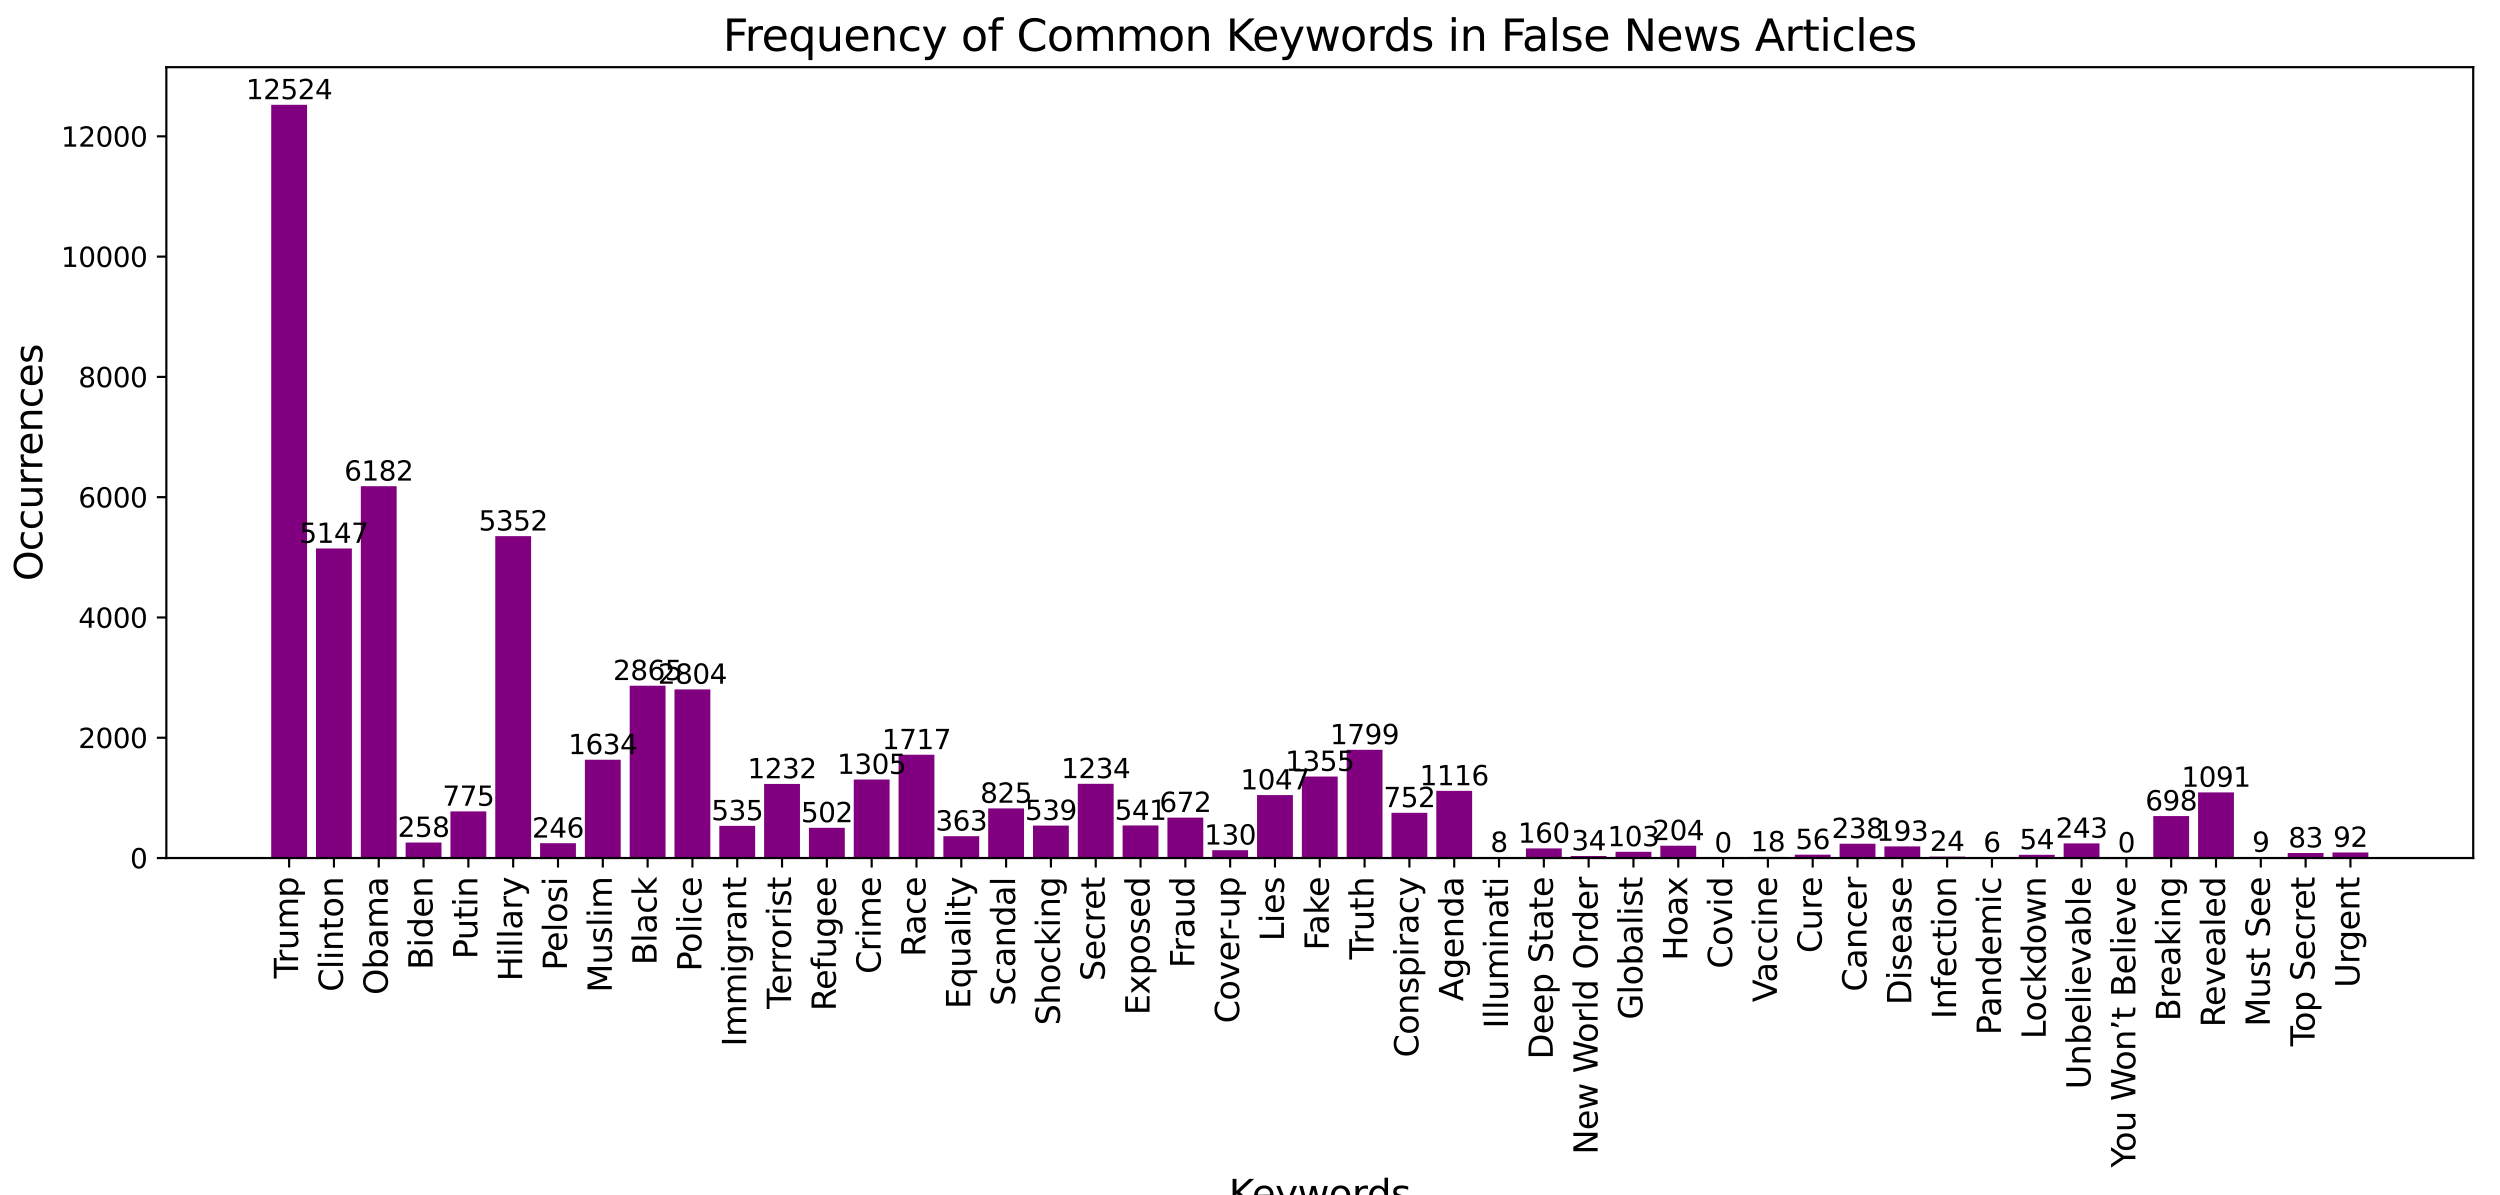 <?xml version="1.0" encoding="utf-8" standalone="no"?>
<!DOCTYPE svg PUBLIC "-//W3C//DTD SVG 1.1//EN"
  "http://www.w3.org/Graphics/SVG/1.1/DTD/svg11.dtd">
<svg xmlns:xlink="http://www.w3.org/1999/xlink" width="921.6pt" height="440.64pt" viewBox="0 0 921.6 440.64" xmlns="http://www.w3.org/2000/svg" version="1.1">
 <defs>
  <style type="text/css">*{stroke-linejoin: round; stroke-linecap: butt}</style>
 </defs>
 <g id="figure_1">
  <g id="patch_1">
   <path d="M 0 440.64 
L 921.6 440.64 
L 921.6 0 
L 0 0 
z
" style="fill: #ffffff"/>
  </g>
  <g id="axes_1">
   <g id="patch_2">
    <path d="M 61.321 316.299 
L 911.726 316.299 
L 911.726 24.76 
L 61.321 24.76 
z
" style="fill: #ffffff"/>
   </g>
   <g id="patch_3">
    <path d="M 99.976 316.299 
L 113.191 316.299 
L 113.191 38.643 
L 99.976 38.643 
z
" clip-path="url(#p3f5b7f5ee5)" style="fill: #800080"/>
   </g>
   <g id="patch_4">
    <path d="M 116.495 316.299 
L 129.71 316.299 
L 129.71 202.19 
L 116.495 202.19 
z
" clip-path="url(#p3f5b7f5ee5)" style="fill: #800080"/>
   </g>
   <g id="patch_5">
    <path d="M 133.014 316.299 
L 146.229 316.299 
L 146.229 179.244 
L 133.014 179.244 
z
" clip-path="url(#p3f5b7f5ee5)" style="fill: #800080"/>
   </g>
   <g id="patch_6">
    <path d="M 149.533 316.299 
L 162.749 316.299 
L 162.749 310.579 
L 149.533 310.579 
z
" clip-path="url(#p3f5b7f5ee5)" style="fill: #800080"/>
   </g>
   <g id="patch_7">
    <path d="M 166.052 316.299 
L 179.268 316.299 
L 179.268 299.117 
L 166.052 299.117 
z
" clip-path="url(#p3f5b7f5ee5)" style="fill: #800080"/>
   </g>
   <g id="patch_8">
    <path d="M 182.572 316.299 
L 195.787 316.299 
L 195.787 197.645 
L 182.572 197.645 
z
" clip-path="url(#p3f5b7f5ee5)" style="fill: #800080"/>
   </g>
   <g id="patch_9">
    <path d="M 199.091 316.299 
L 212.306 316.299 
L 212.306 310.845 
L 199.091 310.845 
z
" clip-path="url(#p3f5b7f5ee5)" style="fill: #800080"/>
   </g>
   <g id="patch_10">
    <path d="M 215.61 316.299 
L 228.825 316.299 
L 228.825 280.073 
L 215.61 280.073 
z
" clip-path="url(#p3f5b7f5ee5)" style="fill: #800080"/>
   </g>
   <g id="patch_11">
    <path d="M 232.129 316.299 
L 245.344 316.299 
L 245.344 252.782 
L 232.129 252.782 
z
" clip-path="url(#p3f5b7f5ee5)" style="fill: #800080"/>
   </g>
   <g id="patch_12">
    <path d="M 248.648 316.299 
L 261.863 316.299 
L 261.863 254.135 
L 248.648 254.135 
z
" clip-path="url(#p3f5b7f5ee5)" style="fill: #800080"/>
   </g>
   <g id="patch_13">
    <path d="M 265.167 316.299 
L 278.382 316.299 
L 278.382 304.438 
L 265.167 304.438 
z
" clip-path="url(#p3f5b7f5ee5)" style="fill: #800080"/>
   </g>
   <g id="patch_14">
    <path d="M 281.686 316.299 
L 294.902 316.299 
L 294.902 288.986 
L 281.686 288.986 
z
" clip-path="url(#p3f5b7f5ee5)" style="fill: #800080"/>
   </g>
   <g id="patch_15">
    <path d="M 298.205 316.299 
L 311.421 316.299 
L 311.421 305.17 
L 298.205 305.17 
z
" clip-path="url(#p3f5b7f5ee5)" style="fill: #800080"/>
   </g>
   <g id="patch_16">
    <path d="M 314.725 316.299 
L 327.94 316.299 
L 327.94 287.367 
L 314.725 287.367 
z
" clip-path="url(#p3f5b7f5ee5)" style="fill: #800080"/>
   </g>
   <g id="patch_17">
    <path d="M 331.244 316.299 
L 344.459 316.299 
L 344.459 278.233 
L 331.244 278.233 
z
" clip-path="url(#p3f5b7f5ee5)" style="fill: #800080"/>
   </g>
   <g id="patch_18">
    <path d="M 347.763 316.299 
L 360.978 316.299 
L 360.978 308.251 
L 347.763 308.251 
z
" clip-path="url(#p3f5b7f5ee5)" style="fill: #800080"/>
   </g>
   <g id="patch_19">
    <path d="M 364.282 316.299 
L 377.497 316.299 
L 377.497 298.009 
L 364.282 298.009 
z
" clip-path="url(#p3f5b7f5ee5)" style="fill: #800080"/>
   </g>
   <g id="patch_20">
    <path d="M 380.801 316.299 
L 394.016 316.299 
L 394.016 304.349 
L 380.801 304.349 
z
" clip-path="url(#p3f5b7f5ee5)" style="fill: #800080"/>
   </g>
   <g id="patch_21">
    <path d="M 397.32 316.299 
L 410.535 316.299 
L 410.535 288.941 
L 397.32 288.941 
z
" clip-path="url(#p3f5b7f5ee5)" style="fill: #800080"/>
   </g>
   <g id="patch_22">
    <path d="M 413.839 316.299 
L 427.055 316.299 
L 427.055 304.305 
L 413.839 304.305 
z
" clip-path="url(#p3f5b7f5ee5)" style="fill: #800080"/>
   </g>
   <g id="patch_23">
    <path d="M 430.358 316.299 
L 443.574 316.299 
L 443.574 301.401 
L 430.358 301.401 
z
" clip-path="url(#p3f5b7f5ee5)" style="fill: #800080"/>
   </g>
   <g id="patch_24">
    <path d="M 446.878 316.299 
L 460.093 316.299 
L 460.093 313.417 
L 446.878 313.417 
z
" clip-path="url(#p3f5b7f5ee5)" style="fill: #800080"/>
   </g>
   <g id="patch_25">
    <path d="M 463.397 316.299 
L 476.612 316.299 
L 476.612 293.087 
L 463.397 293.087 
z
" clip-path="url(#p3f5b7f5ee5)" style="fill: #800080"/>
   </g>
   <g id="patch_26">
    <path d="M 479.916 316.299 
L 493.131 316.299 
L 493.131 286.259 
L 479.916 286.259 
z
" clip-path="url(#p3f5b7f5ee5)" style="fill: #800080"/>
   </g>
   <g id="patch_27">
    <path d="M 496.435 316.299 
L 509.65 316.299 
L 509.65 276.415 
L 496.435 276.415 
z
" clip-path="url(#p3f5b7f5ee5)" style="fill: #800080"/>
   </g>
   <g id="patch_28">
    <path d="M 512.954 316.299 
L 526.169 316.299 
L 526.169 299.627 
L 512.954 299.627 
z
" clip-path="url(#p3f5b7f5ee5)" style="fill: #800080"/>
   </g>
   <g id="patch_29">
    <path d="M 529.473 316.299 
L 542.688 316.299 
L 542.688 291.557 
L 529.473 291.557 
z
" clip-path="url(#p3f5b7f5ee5)" style="fill: #800080"/>
   </g>
   <g id="patch_30">
    <path d="M 545.992 316.299 
L 559.208 316.299 
L 559.208 316.122 
L 545.992 316.122 
z
" clip-path="url(#p3f5b7f5ee5)" style="fill: #800080"/>
   </g>
   <g id="patch_31">
    <path d="M 562.511 316.299 
L 575.727 316.299 
L 575.727 312.752 
L 562.511 312.752 
z
" clip-path="url(#p3f5b7f5ee5)" style="fill: #800080"/>
   </g>
   <g id="patch_32">
    <path d="M 579.031 316.299 
L 592.246 316.299 
L 592.246 315.545 
L 579.031 315.545 
z
" clip-path="url(#p3f5b7f5ee5)" style="fill: #800080"/>
   </g>
   <g id="patch_33">
    <path d="M 595.55 316.299 
L 608.765 316.299 
L 608.765 314.016 
L 595.55 314.016 
z
" clip-path="url(#p3f5b7f5ee5)" style="fill: #800080"/>
   </g>
   <g id="patch_34">
    <path d="M 612.069 316.299 
L 625.284 316.299 
L 625.284 311.776 
L 612.069 311.776 
z
" clip-path="url(#p3f5b7f5ee5)" style="fill: #800080"/>
   </g>
   <g id="patch_35">
    <path d="M 628.588 316.299 
L 641.803 316.299 
L 641.803 316.299 
L 628.588 316.299 
z
" clip-path="url(#p3f5b7f5ee5)" style="fill: #800080"/>
   </g>
   <g id="patch_36">
    <path d="M 645.107 316.299 
L 658.322 316.299 
L 658.322 315.9 
L 645.107 315.9 
z
" clip-path="url(#p3f5b7f5ee5)" style="fill: #800080"/>
   </g>
   <g id="patch_37">
    <path d="M 661.626 316.299 
L 674.841 316.299 
L 674.841 315.058 
L 661.626 315.058 
z
" clip-path="url(#p3f5b7f5ee5)" style="fill: #800080"/>
   </g>
   <g id="patch_38">
    <path d="M 678.145 316.299 
L 691.361 316.299 
L 691.361 311.023 
L 678.145 311.023 
z
" clip-path="url(#p3f5b7f5ee5)" style="fill: #800080"/>
   </g>
   <g id="patch_39">
    <path d="M 694.664 316.299 
L 707.88 316.299 
L 707.88 312.02 
L 694.664 312.02 
z
" clip-path="url(#p3f5b7f5ee5)" style="fill: #800080"/>
   </g>
   <g id="patch_40">
    <path d="M 711.184 316.299 
L 724.399 316.299 
L 724.399 315.767 
L 711.184 315.767 
z
" clip-path="url(#p3f5b7f5ee5)" style="fill: #800080"/>
   </g>
   <g id="patch_41">
    <path d="M 727.703 316.299 
L 740.918 316.299 
L 740.918 316.166 
L 727.703 316.166 
z
" clip-path="url(#p3f5b7f5ee5)" style="fill: #800080"/>
   </g>
   <g id="patch_42">
    <path d="M 744.222 316.299 
L 757.437 316.299 
L 757.437 315.102 
L 744.222 315.102 
z
" clip-path="url(#p3f5b7f5ee5)" style="fill: #800080"/>
   </g>
   <g id="patch_43">
    <path d="M 760.741 316.299 
L 773.956 316.299 
L 773.956 310.912 
L 760.741 310.912 
z
" clip-path="url(#p3f5b7f5ee5)" style="fill: #800080"/>
   </g>
   <g id="patch_44">
    <path d="M 777.26 316.299 
L 790.475 316.299 
L 790.475 316.299 
L 777.26 316.299 
z
" clip-path="url(#p3f5b7f5ee5)" style="fill: #800080"/>
   </g>
   <g id="patch_45">
    <path d="M 793.779 316.299 
L 806.994 316.299 
L 806.994 300.824 
L 793.779 300.824 
z
" clip-path="url(#p3f5b7f5ee5)" style="fill: #800080"/>
   </g>
   <g id="patch_46">
    <path d="M 810.298 316.299 
L 823.514 316.299 
L 823.514 292.112 
L 810.298 292.112 
z
" clip-path="url(#p3f5b7f5ee5)" style="fill: #800080"/>
   </g>
   <g id="patch_47">
    <path d="M 826.817 316.299 
L 840.033 316.299 
L 840.033 316.1 
L 826.817 316.1 
z
" clip-path="url(#p3f5b7f5ee5)" style="fill: #800080"/>
   </g>
   <g id="patch_48">
    <path d="M 843.337 316.299 
L 856.552 316.299 
L 856.552 314.459 
L 843.337 314.459 
z
" clip-path="url(#p3f5b7f5ee5)" style="fill: #800080"/>
   </g>
   <g id="patch_49">
    <path d="M 859.856 316.299 
L 873.071 316.299 
L 873.071 314.259 
L 859.856 314.259 
z
" clip-path="url(#p3f5b7f5ee5)" style="fill: #800080"/>
   </g>
   <g id="matplotlib.axis_1">
    <g id="xtick_1">
     <g id="line2d_1">
      <defs>
       <path id="madf43e7993" d="M 0 0 
L 0 3.5 
" style="stroke: #000000; stroke-width: 0.8"/>
      </defs>
      <g>
       <use xlink:href="#madf43e7993" x="106.584" y="316.299" style="stroke: #000000; stroke-width: 0.8"/>
      </g>
     </g>
     <g id="text_1">
      <!-- Trump -->
      <g transform="translate(109.895 360.703) rotate(-90) scale(0.12 -0.12)">
       <defs>
        <path id="DejaVuSans-54" d="M -19 4666 
L 3928 4666 
L 3928 4134 
L 2272 4134 
L 2272 0 
L 1638 0 
L 1638 4134 
L -19 4134 
L -19 4666 
z
" transform="scale(0.016)"/>
        <path id="DejaVuSans-72" d="M 2631 2963 
Q 2534 3019 2420 3045 
Q 2306 3072 2169 3072 
Q 1681 3072 1420 2755 
Q 1159 2438 1159 1844 
L 1159 0 
L 581 0 
L 581 3500 
L 1159 3500 
L 1159 2956 
Q 1341 3275 1631 3429 
Q 1922 3584 2338 3584 
Q 2397 3584 2469 3576 
Q 2541 3569 2628 3553 
L 2631 2963 
z
" transform="scale(0.016)"/>
        <path id="DejaVuSans-75" d="M 544 1381 
L 544 3500 
L 1119 3500 
L 1119 1403 
Q 1119 906 1312 657 
Q 1506 409 1894 409 
Q 2359 409 2629 706 
Q 2900 1003 2900 1516 
L 2900 3500 
L 3475 3500 
L 3475 0 
L 2900 0 
L 2900 538 
Q 2691 219 2414 64 
Q 2138 -91 1772 -91 
Q 1169 -91 856 284 
Q 544 659 544 1381 
z
M 1991 3584 
L 1991 3584 
z
" transform="scale(0.016)"/>
        <path id="DejaVuSans-6d" d="M 3328 2828 
Q 3544 3216 3844 3400 
Q 4144 3584 4550 3584 
Q 5097 3584 5394 3201 
Q 5691 2819 5691 2113 
L 5691 0 
L 5113 0 
L 5113 2094 
Q 5113 2597 4934 2840 
Q 4756 3084 4391 3084 
Q 3944 3084 3684 2787 
Q 3425 2491 3425 1978 
L 3425 0 
L 2847 0 
L 2847 2094 
Q 2847 2600 2669 2842 
Q 2491 3084 2119 3084 
Q 1678 3084 1418 2786 
Q 1159 2488 1159 1978 
L 1159 0 
L 581 0 
L 581 3500 
L 1159 3500 
L 1159 2956 
Q 1356 3278 1631 3431 
Q 1906 3584 2284 3584 
Q 2666 3584 2933 3390 
Q 3200 3197 3328 2828 
z
" transform="scale(0.016)"/>
        <path id="DejaVuSans-70" d="M 1159 525 
L 1159 -1331 
L 581 -1331 
L 581 3500 
L 1159 3500 
L 1159 2969 
Q 1341 3281 1617 3432 
Q 1894 3584 2278 3584 
Q 2916 3584 3314 3078 
Q 3713 2572 3713 1747 
Q 3713 922 3314 415 
Q 2916 -91 2278 -91 
Q 1894 -91 1617 61 
Q 1341 213 1159 525 
z
M 3116 1747 
Q 3116 2381 2855 2742 
Q 2594 3103 2138 3103 
Q 1681 3103 1420 2742 
Q 1159 2381 1159 1747 
Q 1159 1113 1420 752 
Q 1681 391 2138 391 
Q 2594 391 2855 752 
Q 3116 1113 3116 1747 
z
" transform="scale(0.016)"/>
       </defs>
       <use xlink:href="#DejaVuSans-54"/>
       <use xlink:href="#DejaVuSans-72" transform="translate(46.334 0)"/>
       <use xlink:href="#DejaVuSans-75" transform="translate(87.447 0)"/>
       <use xlink:href="#DejaVuSans-6d" transform="translate(150.826 0)"/>
       <use xlink:href="#DejaVuSans-70" transform="translate(248.238 0)"/>
      </g>
     </g>
    </g>
    <g id="xtick_2">
     <g id="line2d_2">
      <g>
       <use xlink:href="#madf43e7993" x="123.103" y="316.299" style="stroke: #000000; stroke-width: 0.8"/>
      </g>
     </g>
     <g id="text_2">
      <!-- Clinton -->
      <g transform="translate(126.414 365.603) rotate(-90) scale(0.12 -0.12)">
       <defs>
        <path id="DejaVuSans-43" d="M 4122 4306 
L 4122 3641 
Q 3803 3938 3442 4084 
Q 3081 4231 2675 4231 
Q 1875 4231 1450 3742 
Q 1025 3253 1025 2328 
Q 1025 1406 1450 917 
Q 1875 428 2675 428 
Q 3081 428 3442 575 
Q 3803 722 4122 1019 
L 4122 359 
Q 3791 134 3420 21 
Q 3050 -91 2638 -91 
Q 1578 -91 968 557 
Q 359 1206 359 2328 
Q 359 3453 968 4101 
Q 1578 4750 2638 4750 
Q 3056 4750 3426 4639 
Q 3797 4528 4122 4306 
z
" transform="scale(0.016)"/>
        <path id="DejaVuSans-6c" d="M 603 4863 
L 1178 4863 
L 1178 0 
L 603 0 
L 603 4863 
z
" transform="scale(0.016)"/>
        <path id="DejaVuSans-69" d="M 603 3500 
L 1178 3500 
L 1178 0 
L 603 0 
L 603 3500 
z
M 603 4863 
L 1178 4863 
L 1178 4134 
L 603 4134 
L 603 4863 
z
" transform="scale(0.016)"/>
        <path id="DejaVuSans-6e" d="M 3513 2113 
L 3513 0 
L 2938 0 
L 2938 2094 
Q 2938 2591 2744 2837 
Q 2550 3084 2163 3084 
Q 1697 3084 1428 2787 
Q 1159 2491 1159 1978 
L 1159 0 
L 581 0 
L 581 3500 
L 1159 3500 
L 1159 2956 
Q 1366 3272 1645 3428 
Q 1925 3584 2291 3584 
Q 2894 3584 3203 3211 
Q 3513 2838 3513 2113 
z
" transform="scale(0.016)"/>
        <path id="DejaVuSans-74" d="M 1172 4494 
L 1172 3500 
L 2356 3500 
L 2356 3053 
L 1172 3053 
L 1172 1153 
Q 1172 725 1289 603 
Q 1406 481 1766 481 
L 2356 481 
L 2356 0 
L 1766 0 
Q 1100 0 847 248 
Q 594 497 594 1153 
L 594 3053 
L 172 3053 
L 172 3500 
L 594 3500 
L 594 4494 
L 1172 4494 
z
" transform="scale(0.016)"/>
        <path id="DejaVuSans-6f" d="M 1959 3097 
Q 1497 3097 1228 2736 
Q 959 2375 959 1747 
Q 959 1119 1226 758 
Q 1494 397 1959 397 
Q 2419 397 2687 759 
Q 2956 1122 2956 1747 
Q 2956 2369 2687 2733 
Q 2419 3097 1959 3097 
z
M 1959 3584 
Q 2709 3584 3137 3096 
Q 3566 2609 3566 1747 
Q 3566 888 3137 398 
Q 2709 -91 1959 -91 
Q 1206 -91 779 398 
Q 353 888 353 1747 
Q 353 2609 779 3096 
Q 1206 3584 1959 3584 
z
" transform="scale(0.016)"/>
       </defs>
       <use xlink:href="#DejaVuSans-43"/>
       <use xlink:href="#DejaVuSans-6c" transform="translate(69.824 0)"/>
       <use xlink:href="#DejaVuSans-69" transform="translate(97.607 0)"/>
       <use xlink:href="#DejaVuSans-6e" transform="translate(125.391 0)"/>
       <use xlink:href="#DejaVuSans-74" transform="translate(188.77 0)"/>
       <use xlink:href="#DejaVuSans-6f" transform="translate(227.979 0)"/>
       <use xlink:href="#DejaVuSans-6e" transform="translate(289.16 0)"/>
      </g>
     </g>
    </g>
    <g id="xtick_3">
     <g id="line2d_3">
      <g>
       <use xlink:href="#madf43e7993" x="139.622" y="316.299" style="stroke: #000000; stroke-width: 0.8"/>
      </g>
     </g>
     <g id="text_3">
      <!-- Obama -->
      <g transform="translate(142.933 366.76) rotate(-90) scale(0.12 -0.12)">
       <defs>
        <path id="DejaVuSans-4f" d="M 2522 4238 
Q 1834 4238 1429 3725 
Q 1025 3213 1025 2328 
Q 1025 1447 1429 934 
Q 1834 422 2522 422 
Q 3209 422 3611 934 
Q 4013 1447 4013 2328 
Q 4013 3213 3611 3725 
Q 3209 4238 2522 4238 
z
M 2522 4750 
Q 3503 4750 4090 4092 
Q 4678 3434 4678 2328 
Q 4678 1225 4090 567 
Q 3503 -91 2522 -91 
Q 1538 -91 948 565 
Q 359 1222 359 2328 
Q 359 3434 948 4092 
Q 1538 4750 2522 4750 
z
" transform="scale(0.016)"/>
        <path id="DejaVuSans-62" d="M 3116 1747 
Q 3116 2381 2855 2742 
Q 2594 3103 2138 3103 
Q 1681 3103 1420 2742 
Q 1159 2381 1159 1747 
Q 1159 1113 1420 752 
Q 1681 391 2138 391 
Q 2594 391 2855 752 
Q 3116 1113 3116 1747 
z
M 1159 2969 
Q 1341 3281 1617 3432 
Q 1894 3584 2278 3584 
Q 2916 3584 3314 3078 
Q 3713 2572 3713 1747 
Q 3713 922 3314 415 
Q 2916 -91 2278 -91 
Q 1894 -91 1617 61 
Q 1341 213 1159 525 
L 1159 0 
L 581 0 
L 581 4863 
L 1159 4863 
L 1159 2969 
z
" transform="scale(0.016)"/>
        <path id="DejaVuSans-61" d="M 2194 1759 
Q 1497 1759 1228 1600 
Q 959 1441 959 1056 
Q 959 750 1161 570 
Q 1363 391 1709 391 
Q 2188 391 2477 730 
Q 2766 1069 2766 1631 
L 2766 1759 
L 2194 1759 
z
M 3341 1997 
L 3341 0 
L 2766 0 
L 2766 531 
Q 2569 213 2275 61 
Q 1981 -91 1556 -91 
Q 1019 -91 701 211 
Q 384 513 384 1019 
Q 384 1609 779 1909 
Q 1175 2209 1959 2209 
L 2766 2209 
L 2766 2266 
Q 2766 2663 2505 2880 
Q 2244 3097 1772 3097 
Q 1472 3097 1187 3025 
Q 903 2953 641 2809 
L 641 3341 
Q 956 3463 1253 3523 
Q 1550 3584 1831 3584 
Q 2591 3584 2966 3190 
Q 3341 2797 3341 1997 
z
" transform="scale(0.016)"/>
       </defs>
       <use xlink:href="#DejaVuSans-4f"/>
       <use xlink:href="#DejaVuSans-62" transform="translate(78.711 0)"/>
       <use xlink:href="#DejaVuSans-61" transform="translate(142.188 0)"/>
       <use xlink:href="#DejaVuSans-6d" transform="translate(203.467 0)"/>
       <use xlink:href="#DejaVuSans-61" transform="translate(300.879 0)"/>
      </g>
     </g>
    </g>
    <g id="xtick_4">
     <g id="line2d_4">
      <g>
       <use xlink:href="#madf43e7993" x="156.141" y="316.299" style="stroke: #000000; stroke-width: 0.8"/>
      </g>
     </g>
     <g id="text_4">
      <!-- Biden -->
      <g transform="translate(159.452 357.473) rotate(-90) scale(0.12 -0.12)">
       <defs>
        <path id="DejaVuSans-42" d="M 1259 2228 
L 1259 519 
L 2272 519 
Q 2781 519 3026 730 
Q 3272 941 3272 1375 
Q 3272 1813 3026 2020 
Q 2781 2228 2272 2228 
L 1259 2228 
z
M 1259 4147 
L 1259 2741 
L 2194 2741 
Q 2656 2741 2882 2914 
Q 3109 3088 3109 3444 
Q 3109 3797 2882 3972 
Q 2656 4147 2194 4147 
L 1259 4147 
z
M 628 4666 
L 2241 4666 
Q 2963 4666 3353 4366 
Q 3744 4066 3744 3513 
Q 3744 3084 3544 2831 
Q 3344 2578 2956 2516 
Q 3422 2416 3680 2098 
Q 3938 1781 3938 1306 
Q 3938 681 3513 340 
Q 3088 0 2303 0 
L 628 0 
L 628 4666 
z
" transform="scale(0.016)"/>
        <path id="DejaVuSans-64" d="M 2906 2969 
L 2906 4863 
L 3481 4863 
L 3481 0 
L 2906 0 
L 2906 525 
Q 2725 213 2448 61 
Q 2172 -91 1784 -91 
Q 1150 -91 751 415 
Q 353 922 353 1747 
Q 353 2572 751 3078 
Q 1150 3584 1784 3584 
Q 2172 3584 2448 3432 
Q 2725 3281 2906 2969 
z
M 947 1747 
Q 947 1113 1208 752 
Q 1469 391 1925 391 
Q 2381 391 2643 752 
Q 2906 1113 2906 1747 
Q 2906 2381 2643 2742 
Q 2381 3103 1925 3103 
Q 1469 3103 1208 2742 
Q 947 2381 947 1747 
z
" transform="scale(0.016)"/>
        <path id="DejaVuSans-65" d="M 3597 1894 
L 3597 1613 
L 953 1613 
Q 991 1019 1311 708 
Q 1631 397 2203 397 
Q 2534 397 2845 478 
Q 3156 559 3463 722 
L 3463 178 
Q 3153 47 2828 -22 
Q 2503 -91 2169 -91 
Q 1331 -91 842 396 
Q 353 884 353 1716 
Q 353 2575 817 3079 
Q 1281 3584 2069 3584 
Q 2775 3584 3186 3129 
Q 3597 2675 3597 1894 
z
M 3022 2063 
Q 3016 2534 2758 2815 
Q 2500 3097 2075 3097 
Q 1594 3097 1305 2825 
Q 1016 2553 972 2059 
L 3022 2063 
z
" transform="scale(0.016)"/>
       </defs>
       <use xlink:href="#DejaVuSans-42"/>
       <use xlink:href="#DejaVuSans-69" transform="translate(68.604 0)"/>
       <use xlink:href="#DejaVuSans-64" transform="translate(96.387 0)"/>
       <use xlink:href="#DejaVuSans-65" transform="translate(159.863 0)"/>
       <use xlink:href="#DejaVuSans-6e" transform="translate(221.387 0)"/>
      </g>
     </g>
    </g>
    <g id="xtick_5">
     <g id="line2d_5">
      <g>
       <use xlink:href="#madf43e7993" x="172.66" y="316.299" style="stroke: #000000; stroke-width: 0.8"/>
      </g>
     </g>
     <g id="text_5">
      <!-- Putin -->
      <g transform="translate(175.971 353.573) rotate(-90) scale(0.12 -0.12)">
       <defs>
        <path id="DejaVuSans-50" d="M 1259 4147 
L 1259 2394 
L 2053 2394 
Q 2494 2394 2734 2622 
Q 2975 2850 2975 3272 
Q 2975 3691 2734 3919 
Q 2494 4147 2053 4147 
L 1259 4147 
z
M 628 4666 
L 2053 4666 
Q 2838 4666 3239 4311 
Q 3641 3956 3641 3272 
Q 3641 2581 3239 2228 
Q 2838 1875 2053 1875 
L 1259 1875 
L 1259 0 
L 628 0 
L 628 4666 
z
" transform="scale(0.016)"/>
       </defs>
       <use xlink:href="#DejaVuSans-50"/>
       <use xlink:href="#DejaVuSans-75" transform="translate(58.553 0)"/>
       <use xlink:href="#DejaVuSans-74" transform="translate(121.932 0)"/>
       <use xlink:href="#DejaVuSans-69" transform="translate(161.141 0)"/>
       <use xlink:href="#DejaVuSans-6e" transform="translate(188.924 0)"/>
      </g>
     </g>
    </g>
    <g id="xtick_6">
     <g id="line2d_6">
      <g>
       <use xlink:href="#madf43e7993" x="189.179" y="316.299" style="stroke: #000000; stroke-width: 0.8"/>
      </g>
     </g>
     <g id="text_6">
      <!-- Hillary -->
      <g transform="translate(192.49 361.714) rotate(-90) scale(0.12 -0.12)">
       <defs>
        <path id="DejaVuSans-48" d="M 628 4666 
L 1259 4666 
L 1259 2753 
L 3553 2753 
L 3553 4666 
L 4184 4666 
L 4184 0 
L 3553 0 
L 3553 2222 
L 1259 2222 
L 1259 0 
L 628 0 
L 628 4666 
z
" transform="scale(0.016)"/>
        <path id="DejaVuSans-79" d="M 2059 -325 
Q 1816 -950 1584 -1140 
Q 1353 -1331 966 -1331 
L 506 -1331 
L 506 -850 
L 844 -850 
Q 1081 -850 1212 -737 
Q 1344 -625 1503 -206 
L 1606 56 
L 191 3500 
L 800 3500 
L 1894 763 
L 2988 3500 
L 3597 3500 
L 2059 -325 
z
" transform="scale(0.016)"/>
       </defs>
       <use xlink:href="#DejaVuSans-48"/>
       <use xlink:href="#DejaVuSans-69" transform="translate(75.195 0)"/>
       <use xlink:href="#DejaVuSans-6c" transform="translate(102.979 0)"/>
       <use xlink:href="#DejaVuSans-6c" transform="translate(130.762 0)"/>
       <use xlink:href="#DejaVuSans-61" transform="translate(158.545 0)"/>
       <use xlink:href="#DejaVuSans-72" transform="translate(219.824 0)"/>
       <use xlink:href="#DejaVuSans-79" transform="translate(260.938 0)"/>
      </g>
     </g>
    </g>
    <g id="xtick_7">
     <g id="line2d_7">
      <g>
       <use xlink:href="#madf43e7993" x="205.698" y="316.299" style="stroke: #000000; stroke-width: 0.8"/>
      </g>
     </g>
     <g id="text_7">
      <!-- Pelosi -->
      <g transform="translate(209.01 357.745) rotate(-90) scale(0.12 -0.12)">
       <defs>
        <path id="DejaVuSans-73" d="M 2834 3397 
L 2834 2853 
Q 2591 2978 2328 3040 
Q 2066 3103 1784 3103 
Q 1356 3103 1142 2972 
Q 928 2841 928 2578 
Q 928 2378 1081 2264 
Q 1234 2150 1697 2047 
L 1894 2003 
Q 2506 1872 2764 1633 
Q 3022 1394 3022 966 
Q 3022 478 2636 193 
Q 2250 -91 1575 -91 
Q 1294 -91 989 -36 
Q 684 19 347 128 
L 347 722 
Q 666 556 975 473 
Q 1284 391 1588 391 
Q 1994 391 2212 530 
Q 2431 669 2431 922 
Q 2431 1156 2273 1281 
Q 2116 1406 1581 1522 
L 1381 1569 
Q 847 1681 609 1914 
Q 372 2147 372 2553 
Q 372 3047 722 3315 
Q 1072 3584 1716 3584 
Q 2034 3584 2315 3537 
Q 2597 3491 2834 3397 
z
" transform="scale(0.016)"/>
       </defs>
       <use xlink:href="#DejaVuSans-50"/>
       <use xlink:href="#DejaVuSans-65" transform="translate(56.678 0)"/>
       <use xlink:href="#DejaVuSans-6c" transform="translate(118.201 0)"/>
       <use xlink:href="#DejaVuSans-6f" transform="translate(145.984 0)"/>
       <use xlink:href="#DejaVuSans-73" transform="translate(207.166 0)"/>
       <use xlink:href="#DejaVuSans-69" transform="translate(259.266 0)"/>
      </g>
     </g>
    </g>
    <g id="xtick_8">
     <g id="line2d_8">
      <g>
       <use xlink:href="#madf43e7993" x="222.217" y="316.299" style="stroke: #000000; stroke-width: 0.8"/>
      </g>
     </g>
     <g id="text_8">
      <!-- Muslim -->
      <g transform="translate(225.529 365.865) rotate(-90) scale(0.12 -0.12)">
       <defs>
        <path id="DejaVuSans-4d" d="M 628 4666 
L 1569 4666 
L 2759 1491 
L 3956 4666 
L 4897 4666 
L 4897 0 
L 4281 0 
L 4281 4097 
L 3078 897 
L 2444 897 
L 1241 4097 
L 1241 0 
L 628 0 
L 628 4666 
z
" transform="scale(0.016)"/>
       </defs>
       <use xlink:href="#DejaVuSans-4d"/>
       <use xlink:href="#DejaVuSans-75" transform="translate(86.279 0)"/>
       <use xlink:href="#DejaVuSans-73" transform="translate(149.658 0)"/>
       <use xlink:href="#DejaVuSans-6c" transform="translate(201.758 0)"/>
       <use xlink:href="#DejaVuSans-69" transform="translate(229.541 0)"/>
       <use xlink:href="#DejaVuSans-6d" transform="translate(257.324 0)"/>
      </g>
     </g>
    </g>
    <g id="xtick_9">
     <g id="line2d_9">
      <g>
       <use xlink:href="#madf43e7993" x="238.737" y="316.299" style="stroke: #000000; stroke-width: 0.8"/>
      </g>
     </g>
     <g id="text_9">
      <!-- Black -->
      <g transform="translate(242.048 355.767) rotate(-90) scale(0.12 -0.12)">
       <defs>
        <path id="DejaVuSans-63" d="M 3122 3366 
L 3122 2828 
Q 2878 2963 2633 3030 
Q 2388 3097 2138 3097 
Q 1578 3097 1268 2742 
Q 959 2388 959 1747 
Q 959 1106 1268 751 
Q 1578 397 2138 397 
Q 2388 397 2633 464 
Q 2878 531 3122 666 
L 3122 134 
Q 2881 22 2623 -34 
Q 2366 -91 2075 -91 
Q 1284 -91 818 406 
Q 353 903 353 1747 
Q 353 2603 823 3093 
Q 1294 3584 2113 3584 
Q 2378 3584 2631 3529 
Q 2884 3475 3122 3366 
z
" transform="scale(0.016)"/>
        <path id="DejaVuSans-6b" d="M 581 4863 
L 1159 4863 
L 1159 1991 
L 2875 3500 
L 3609 3500 
L 1753 1863 
L 3688 0 
L 2938 0 
L 1159 1709 
L 1159 0 
L 581 0 
L 581 4863 
z
" transform="scale(0.016)"/>
       </defs>
       <use xlink:href="#DejaVuSans-42"/>
       <use xlink:href="#DejaVuSans-6c" transform="translate(68.604 0)"/>
       <use xlink:href="#DejaVuSans-61" transform="translate(96.387 0)"/>
       <use xlink:href="#DejaVuSans-63" transform="translate(157.666 0)"/>
       <use xlink:href="#DejaVuSans-6b" transform="translate(212.646 0)"/>
      </g>
     </g>
    </g>
    <g id="xtick_10">
     <g id="line2d_10">
      <g>
       <use xlink:href="#madf43e7993" x="255.256" y="316.299" style="stroke: #000000; stroke-width: 0.8"/>
      </g>
     </g>
     <g id="text_10">
      <!-- Police -->
      <g transform="translate(258.567 358.092) rotate(-90) scale(0.12 -0.12)">
       <use xlink:href="#DejaVuSans-50"/>
       <use xlink:href="#DejaVuSans-6f" transform="translate(56.678 0)"/>
       <use xlink:href="#DejaVuSans-6c" transform="translate(117.859 0)"/>
       <use xlink:href="#DejaVuSans-69" transform="translate(145.643 0)"/>
       <use xlink:href="#DejaVuSans-63" transform="translate(173.426 0)"/>
       <use xlink:href="#DejaVuSans-65" transform="translate(228.406 0)"/>
      </g>
     </g>
    </g>
    <g id="xtick_11">
     <g id="line2d_11">
      <g>
       <use xlink:href="#madf43e7993" x="271.775" y="316.299" style="stroke: #000000; stroke-width: 0.8"/>
      </g>
     </g>
     <g id="text_11">
      <!-- Immigrant -->
      <g transform="translate(275.086 385.765) rotate(-90) scale(0.12 -0.12)">
       <defs>
        <path id="DejaVuSans-49" d="M 628 4666 
L 1259 4666 
L 1259 0 
L 628 0 
L 628 4666 
z
" transform="scale(0.016)"/>
        <path id="DejaVuSans-67" d="M 2906 1791 
Q 2906 2416 2648 2759 
Q 2391 3103 1925 3103 
Q 1463 3103 1205 2759 
Q 947 2416 947 1791 
Q 947 1169 1205 825 
Q 1463 481 1925 481 
Q 2391 481 2648 825 
Q 2906 1169 2906 1791 
z
M 3481 434 
Q 3481 -459 3084 -895 
Q 2688 -1331 1869 -1331 
Q 1566 -1331 1297 -1286 
Q 1028 -1241 775 -1147 
L 775 -588 
Q 1028 -725 1275 -790 
Q 1522 -856 1778 -856 
Q 2344 -856 2625 -561 
Q 2906 -266 2906 331 
L 2906 616 
Q 2728 306 2450 153 
Q 2172 0 1784 0 
Q 1141 0 747 490 
Q 353 981 353 1791 
Q 353 2603 747 3093 
Q 1141 3584 1784 3584 
Q 2172 3584 2450 3431 
Q 2728 3278 2906 2969 
L 2906 3500 
L 3481 3500 
L 3481 434 
z
" transform="scale(0.016)"/>
       </defs>
       <use xlink:href="#DejaVuSans-49"/>
       <use xlink:href="#DejaVuSans-6d" transform="translate(29.492 0)"/>
       <use xlink:href="#DejaVuSans-6d" transform="translate(126.904 0)"/>
       <use xlink:href="#DejaVuSans-69" transform="translate(224.316 0)"/>
       <use xlink:href="#DejaVuSans-67" transform="translate(252.1 0)"/>
       <use xlink:href="#DejaVuSans-72" transform="translate(315.576 0)"/>
       <use xlink:href="#DejaVuSans-61" transform="translate(356.689 0)"/>
       <use xlink:href="#DejaVuSans-6e" transform="translate(417.969 0)"/>
       <use xlink:href="#DejaVuSans-74" transform="translate(481.348 0)"/>
      </g>
     </g>
    </g>
    <g id="xtick_12">
     <g id="line2d_12">
      <g>
       <use xlink:href="#madf43e7993" x="288.294" y="316.299" style="stroke: #000000; stroke-width: 0.8"/>
      </g>
     </g>
     <g id="text_12">
      <!-- Terrorist -->
      <g transform="translate(291.605 371.923) rotate(-90) scale(0.12 -0.12)">
       <use xlink:href="#DejaVuSans-54"/>
       <use xlink:href="#DejaVuSans-65" transform="translate(44.084 0)"/>
       <use xlink:href="#DejaVuSans-72" transform="translate(105.607 0)"/>
       <use xlink:href="#DejaVuSans-72" transform="translate(144.971 0)"/>
       <use xlink:href="#DejaVuSans-6f" transform="translate(183.834 0)"/>
       <use xlink:href="#DejaVuSans-72" transform="translate(245.016 0)"/>
       <use xlink:href="#DejaVuSans-69" transform="translate(286.129 0)"/>
       <use xlink:href="#DejaVuSans-73" transform="translate(313.912 0)"/>
       <use xlink:href="#DejaVuSans-74" transform="translate(366.012 0)"/>
      </g>
     </g>
    </g>
    <g id="xtick_13">
     <g id="line2d_13">
      <g>
       <use xlink:href="#madf43e7993" x="304.813" y="316.299" style="stroke: #000000; stroke-width: 0.8"/>
      </g>
     </g>
     <g id="text_13">
      <!-- Refugee -->
      <g transform="translate(308.124 372.696) rotate(-90) scale(0.12 -0.12)">
       <defs>
        <path id="DejaVuSans-52" d="M 2841 2188 
Q 3044 2119 3236 1894 
Q 3428 1669 3622 1275 
L 4263 0 
L 3584 0 
L 2988 1197 
Q 2756 1666 2539 1819 
Q 2322 1972 1947 1972 
L 1259 1972 
L 1259 0 
L 628 0 
L 628 4666 
L 2053 4666 
Q 2853 4666 3247 4331 
Q 3641 3997 3641 3322 
Q 3641 2881 3436 2590 
Q 3231 2300 2841 2188 
z
M 1259 4147 
L 1259 2491 
L 2053 2491 
Q 2509 2491 2742 2702 
Q 2975 2913 2975 3322 
Q 2975 3731 2742 3939 
Q 2509 4147 2053 4147 
L 1259 4147 
z
" transform="scale(0.016)"/>
        <path id="DejaVuSans-66" d="M 2375 4863 
L 2375 4384 
L 1825 4384 
Q 1516 4384 1395 4259 
Q 1275 4134 1275 3809 
L 1275 3500 
L 2222 3500 
L 2222 3053 
L 1275 3053 
L 1275 0 
L 697 0 
L 697 3053 
L 147 3053 
L 147 3500 
L 697 3500 
L 697 3744 
Q 697 4328 969 4595 
Q 1241 4863 1831 4863 
L 2375 4863 
z
" transform="scale(0.016)"/>
       </defs>
       <use xlink:href="#DejaVuSans-52"/>
       <use xlink:href="#DejaVuSans-65" transform="translate(64.982 0)"/>
       <use xlink:href="#DejaVuSans-66" transform="translate(126.506 0)"/>
       <use xlink:href="#DejaVuSans-75" transform="translate(161.711 0)"/>
       <use xlink:href="#DejaVuSans-67" transform="translate(225.09 0)"/>
       <use xlink:href="#DejaVuSans-65" transform="translate(288.566 0)"/>
       <use xlink:href="#DejaVuSans-65" transform="translate(350.09 0)"/>
      </g>
     </g>
    </g>
    <g id="xtick_14">
     <g id="line2d_14">
      <g>
       <use xlink:href="#madf43e7993" x="321.332" y="316.299" style="stroke: #000000; stroke-width: 0.8"/>
      </g>
     </g>
     <g id="text_14">
      <!-- Crime -->
      <g transform="translate(324.643 359.018) rotate(-90) scale(0.12 -0.12)">
       <use xlink:href="#DejaVuSans-43"/>
       <use xlink:href="#DejaVuSans-72" transform="translate(69.824 0)"/>
       <use xlink:href="#DejaVuSans-69" transform="translate(110.938 0)"/>
       <use xlink:href="#DejaVuSans-6d" transform="translate(138.721 0)"/>
       <use xlink:href="#DejaVuSans-65" transform="translate(236.133 0)"/>
      </g>
     </g>
    </g>
    <g id="xtick_15">
     <g id="line2d_15">
      <g>
       <use xlink:href="#madf43e7993" x="337.851" y="316.299" style="stroke: #000000; stroke-width: 0.8"/>
      </g>
     </g>
     <g id="text_15">
      <!-- Race -->
      <g transform="translate(341.163 352.703) rotate(-90) scale(0.12 -0.12)">
       <use xlink:href="#DejaVuSans-52"/>
       <use xlink:href="#DejaVuSans-61" transform="translate(67.232 0)"/>
       <use xlink:href="#DejaVuSans-63" transform="translate(128.512 0)"/>
       <use xlink:href="#DejaVuSans-65" transform="translate(183.492 0)"/>
      </g>
     </g>
    </g>
    <g id="xtick_16">
     <g id="line2d_16">
      <g>
       <use xlink:href="#madf43e7993" x="354.37" y="316.299" style="stroke: #000000; stroke-width: 0.8"/>
      </g>
     </g>
     <g id="text_16">
      <!-- Equality -->
      <g transform="translate(357.682 371.933) rotate(-90) scale(0.12 -0.12)">
       <defs>
        <path id="DejaVuSans-45" d="M 628 4666 
L 3578 4666 
L 3578 4134 
L 1259 4134 
L 1259 2753 
L 3481 2753 
L 3481 2222 
L 1259 2222 
L 1259 531 
L 3634 531 
L 3634 0 
L 628 0 
L 628 4666 
z
" transform="scale(0.016)"/>
        <path id="DejaVuSans-71" d="M 947 1747 
Q 947 1113 1208 752 
Q 1469 391 1925 391 
Q 2381 391 2643 752 
Q 2906 1113 2906 1747 
Q 2906 2381 2643 2742 
Q 2381 3103 1925 3103 
Q 1469 3103 1208 2742 
Q 947 2381 947 1747 
z
M 2906 525 
Q 2725 213 2448 61 
Q 2172 -91 1784 -91 
Q 1150 -91 751 415 
Q 353 922 353 1747 
Q 353 2572 751 3078 
Q 1150 3584 1784 3584 
Q 2172 3584 2448 3432 
Q 2725 3281 2906 2969 
L 2906 3500 
L 3481 3500 
L 3481 -1331 
L 2906 -1331 
L 2906 525 
z
" transform="scale(0.016)"/>
       </defs>
       <use xlink:href="#DejaVuSans-45"/>
       <use xlink:href="#DejaVuSans-71" transform="translate(63.184 0)"/>
       <use xlink:href="#DejaVuSans-75" transform="translate(126.66 0)"/>
       <use xlink:href="#DejaVuSans-61" transform="translate(190.039 0)"/>
       <use xlink:href="#DejaVuSans-6c" transform="translate(251.318 0)"/>
       <use xlink:href="#DejaVuSans-69" transform="translate(279.102 0)"/>
       <use xlink:href="#DejaVuSans-74" transform="translate(306.885 0)"/>
       <use xlink:href="#DejaVuSans-79" transform="translate(346.094 0)"/>
      </g>
     </g>
    </g>
    <g id="xtick_17">
     <g id="line2d_17">
      <g>
       <use xlink:href="#madf43e7993" x="370.89" y="316.299" style="stroke: #000000; stroke-width: 0.8"/>
      </g>
     </g>
     <g id="text_17">
      <!-- Scandal -->
      <g transform="translate(374.201 370.78) rotate(-90) scale(0.12 -0.12)">
       <defs>
        <path id="DejaVuSans-53" d="M 3425 4513 
L 3425 3897 
Q 3066 4069 2747 4153 
Q 2428 4238 2131 4238 
Q 1616 4238 1336 4038 
Q 1056 3838 1056 3469 
Q 1056 3159 1242 3001 
Q 1428 2844 1947 2747 
L 2328 2669 
Q 3034 2534 3370 2195 
Q 3706 1856 3706 1288 
Q 3706 609 3251 259 
Q 2797 -91 1919 -91 
Q 1588 -91 1214 -16 
Q 841 59 441 206 
L 441 856 
Q 825 641 1194 531 
Q 1563 422 1919 422 
Q 2459 422 2753 634 
Q 3047 847 3047 1241 
Q 3047 1584 2836 1778 
Q 2625 1972 2144 2069 
L 1759 2144 
Q 1053 2284 737 2584 
Q 422 2884 422 3419 
Q 422 4038 858 4394 
Q 1294 4750 2059 4750 
Q 2388 4750 2728 4690 
Q 3069 4631 3425 4513 
z
" transform="scale(0.016)"/>
       </defs>
       <use xlink:href="#DejaVuSans-53"/>
       <use xlink:href="#DejaVuSans-63" transform="translate(63.477 0)"/>
       <use xlink:href="#DejaVuSans-61" transform="translate(118.457 0)"/>
       <use xlink:href="#DejaVuSans-6e" transform="translate(179.736 0)"/>
       <use xlink:href="#DejaVuSans-64" transform="translate(243.115 0)"/>
       <use xlink:href="#DejaVuSans-61" transform="translate(306.592 0)"/>
       <use xlink:href="#DejaVuSans-6c" transform="translate(367.871 0)"/>
      </g>
     </g>
    </g>
    <g id="xtick_18">
     <g id="line2d_18">
      <g>
       <use xlink:href="#madf43e7993" x="387.409" y="316.299" style="stroke: #000000; stroke-width: 0.8"/>
      </g>
     </g>
     <g id="text_18">
      <!-- Shocking -->
      <g transform="translate(390.72 377.968) rotate(-90) scale(0.12 -0.12)">
       <defs>
        <path id="DejaVuSans-68" d="M 3513 2113 
L 3513 0 
L 2938 0 
L 2938 2094 
Q 2938 2591 2744 2837 
Q 2550 3084 2163 3084 
Q 1697 3084 1428 2787 
Q 1159 2491 1159 1978 
L 1159 0 
L 581 0 
L 581 4863 
L 1159 4863 
L 1159 2956 
Q 1366 3272 1645 3428 
Q 1925 3584 2291 3584 
Q 2894 3584 3203 3211 
Q 3513 2838 3513 2113 
z
" transform="scale(0.016)"/>
       </defs>
       <use xlink:href="#DejaVuSans-53"/>
       <use xlink:href="#DejaVuSans-68" transform="translate(63.477 0)"/>
       <use xlink:href="#DejaVuSans-6f" transform="translate(126.855 0)"/>
       <use xlink:href="#DejaVuSans-63" transform="translate(188.037 0)"/>
       <use xlink:href="#DejaVuSans-6b" transform="translate(243.018 0)"/>
       <use xlink:href="#DejaVuSans-69" transform="translate(300.928 0)"/>
       <use xlink:href="#DejaVuSans-6e" transform="translate(328.711 0)"/>
       <use xlink:href="#DejaVuSans-67" transform="translate(392.09 0)"/>
      </g>
     </g>
    </g>
    <g id="xtick_19">
     <g id="line2d_19">
      <g>
       <use xlink:href="#madf43e7993" x="403.928" y="316.299" style="stroke: #000000; stroke-width: 0.8"/>
      </g>
     </g>
     <g id="text_19">
      <!-- Secret -->
      <g transform="translate(407.239 361.65) rotate(-90) scale(0.12 -0.12)">
       <use xlink:href="#DejaVuSans-53"/>
       <use xlink:href="#DejaVuSans-65" transform="translate(63.477 0)"/>
       <use xlink:href="#DejaVuSans-63" transform="translate(125 0)"/>
       <use xlink:href="#DejaVuSans-72" transform="translate(179.98 0)"/>
       <use xlink:href="#DejaVuSans-65" transform="translate(218.844 0)"/>
       <use xlink:href="#DejaVuSans-74" transform="translate(280.367 0)"/>
      </g>
     </g>
    </g>
    <g id="xtick_20">
     <g id="line2d_20">
      <g>
       <use xlink:href="#madf43e7993" x="420.447" y="316.299" style="stroke: #000000; stroke-width: 0.8"/>
      </g>
     </g>
     <g id="text_20">
      <!-- Exposed -->
      <g transform="translate(423.758 374.198) rotate(-90) scale(0.12 -0.12)">
       <defs>
        <path id="DejaVuSans-78" d="M 3513 3500 
L 2247 1797 
L 3578 0 
L 2900 0 
L 1881 1375 
L 863 0 
L 184 0 
L 1544 1831 
L 300 3500 
L 978 3500 
L 1906 2253 
L 2834 3500 
L 3513 3500 
z
" transform="scale(0.016)"/>
       </defs>
       <use xlink:href="#DejaVuSans-45"/>
       <use xlink:href="#DejaVuSans-78" transform="translate(63.184 0)"/>
       <use xlink:href="#DejaVuSans-70" transform="translate(122.363 0)"/>
       <use xlink:href="#DejaVuSans-6f" transform="translate(185.84 0)"/>
       <use xlink:href="#DejaVuSans-73" transform="translate(247.021 0)"/>
       <use xlink:href="#DejaVuSans-65" transform="translate(299.121 0)"/>
       <use xlink:href="#DejaVuSans-64" transform="translate(360.645 0)"/>
      </g>
     </g>
    </g>
    <g id="xtick_21">
     <g id="line2d_21">
      <g>
       <use xlink:href="#madf43e7993" x="436.966" y="316.299" style="stroke: #000000; stroke-width: 0.8"/>
      </g>
     </g>
     <g id="text_21">
      <!-- Fraud -->
      <g transform="translate(440.277 356.841) rotate(-90) scale(0.12 -0.12)">
       <defs>
        <path id="DejaVuSans-46" d="M 628 4666 
L 3309 4666 
L 3309 4134 
L 1259 4134 
L 1259 2759 
L 3109 2759 
L 3109 2228 
L 1259 2228 
L 1259 0 
L 628 0 
L 628 4666 
z
" transform="scale(0.016)"/>
       </defs>
       <use xlink:href="#DejaVuSans-46"/>
       <use xlink:href="#DejaVuSans-72" transform="translate(50.27 0)"/>
       <use xlink:href="#DejaVuSans-61" transform="translate(91.383 0)"/>
       <use xlink:href="#DejaVuSans-75" transform="translate(152.662 0)"/>
       <use xlink:href="#DejaVuSans-64" transform="translate(216.041 0)"/>
      </g>
     </g>
    </g>
    <g id="xtick_22">
     <g id="line2d_22">
      <g>
       <use xlink:href="#madf43e7993" x="453.485" y="316.299" style="stroke: #000000; stroke-width: 0.8"/>
      </g>
     </g>
     <g id="text_22">
      <!-- Cover-up -->
      <g transform="translate(456.796 377.228) rotate(-90) scale(0.12 -0.12)">
       <defs>
        <path id="DejaVuSans-76" d="M 191 3500 
L 800 3500 
L 1894 563 
L 2988 3500 
L 3597 3500 
L 2284 0 
L 1503 0 
L 191 3500 
z
" transform="scale(0.016)"/>
        <path id="DejaVuSans-2d" d="M 313 2009 
L 1997 2009 
L 1997 1497 
L 313 1497 
L 313 2009 
z
" transform="scale(0.016)"/>
       </defs>
       <use xlink:href="#DejaVuSans-43"/>
       <use xlink:href="#DejaVuSans-6f" transform="translate(69.824 0)"/>
       <use xlink:href="#DejaVuSans-76" transform="translate(131.006 0)"/>
       <use xlink:href="#DejaVuSans-65" transform="translate(190.186 0)"/>
       <use xlink:href="#DejaVuSans-72" transform="translate(251.709 0)"/>
       <use xlink:href="#DejaVuSans-2d" transform="translate(286.447 0)"/>
       <use xlink:href="#DejaVuSans-75" transform="translate(322.531 0)"/>
       <use xlink:href="#DejaVuSans-70" transform="translate(385.91 0)"/>
      </g>
     </g>
    </g>
    <g id="xtick_23">
     <g id="line2d_23">
      <g>
       <use xlink:href="#madf43e7993" x="470.004" y="316.299" style="stroke: #000000; stroke-width: 0.8"/>
      </g>
     </g>
     <g id="text_23">
      <!-- Lies -->
      <g transform="translate(473.316 346.954) rotate(-90) scale(0.12 -0.12)">
       <defs>
        <path id="DejaVuSans-4c" d="M 628 4666 
L 1259 4666 
L 1259 531 
L 3531 531 
L 3531 0 
L 628 0 
L 628 4666 
z
" transform="scale(0.016)"/>
       </defs>
       <use xlink:href="#DejaVuSans-4c"/>
       <use xlink:href="#DejaVuSans-69" transform="translate(55.713 0)"/>
       <use xlink:href="#DejaVuSans-65" transform="translate(83.496 0)"/>
       <use xlink:href="#DejaVuSans-73" transform="translate(145.02 0)"/>
      </g>
     </g>
    </g>
    <g id="xtick_24">
     <g id="line2d_24">
      <g>
       <use xlink:href="#madf43e7993" x="486.523" y="316.299" style="stroke: #000000; stroke-width: 0.8"/>
      </g>
     </g>
     <g id="text_24">
      <!-- Fake -->
      <g transform="translate(489.835 350.357) rotate(-90) scale(0.12 -0.12)">
       <use xlink:href="#DejaVuSans-46"/>
       <use xlink:href="#DejaVuSans-61" transform="translate(48.395 0)"/>
       <use xlink:href="#DejaVuSans-6b" transform="translate(109.674 0)"/>
       <use xlink:href="#DejaVuSans-65" transform="translate(163.959 0)"/>
      </g>
     </g>
    </g>
    <g id="xtick_25">
     <g id="line2d_25">
      <g>
       <use xlink:href="#madf43e7993" x="503.043" y="316.299" style="stroke: #000000; stroke-width: 0.8"/>
      </g>
     </g>
     <g id="text_25">
      <!-- Truth -->
      <g transform="translate(506.354 353.706) rotate(-90) scale(0.12 -0.12)">
       <use xlink:href="#DejaVuSans-54"/>
       <use xlink:href="#DejaVuSans-72" transform="translate(46.334 0)"/>
       <use xlink:href="#DejaVuSans-75" transform="translate(87.447 0)"/>
       <use xlink:href="#DejaVuSans-74" transform="translate(150.826 0)"/>
       <use xlink:href="#DejaVuSans-68" transform="translate(190.035 0)"/>
      </g>
     </g>
    </g>
    <g id="xtick_26">
     <g id="line2d_26">
      <g>
       <use xlink:href="#madf43e7993" x="519.562" y="316.299" style="stroke: #000000; stroke-width: 0.8"/>
      </g>
     </g>
     <g id="text_26">
      <!-- Conspiracy -->
      <g transform="translate(522.873 389.817) rotate(-90) scale(0.12 -0.12)">
       <use xlink:href="#DejaVuSans-43"/>
       <use xlink:href="#DejaVuSans-6f" transform="translate(69.824 0)"/>
       <use xlink:href="#DejaVuSans-6e" transform="translate(131.006 0)"/>
       <use xlink:href="#DejaVuSans-73" transform="translate(194.385 0)"/>
       <use xlink:href="#DejaVuSans-70" transform="translate(246.484 0)"/>
       <use xlink:href="#DejaVuSans-69" transform="translate(309.961 0)"/>
       <use xlink:href="#DejaVuSans-72" transform="translate(337.744 0)"/>
       <use xlink:href="#DejaVuSans-61" transform="translate(378.857 0)"/>
       <use xlink:href="#DejaVuSans-63" transform="translate(440.137 0)"/>
       <use xlink:href="#DejaVuSans-79" transform="translate(495.117 0)"/>
      </g>
     </g>
    </g>
    <g id="xtick_27">
     <g id="line2d_27">
      <g>
       <use xlink:href="#madf43e7993" x="536.081" y="316.299" style="stroke: #000000; stroke-width: 0.8"/>
      </g>
     </g>
     <g id="text_27">
      <!-- Agenda -->
      <g transform="translate(539.392 369.087) rotate(-90) scale(0.12 -0.12)">
       <defs>
        <path id="DejaVuSans-41" d="M 2188 4044 
L 1331 1722 
L 3047 1722 
L 2188 4044 
z
M 1831 4666 
L 2547 4666 
L 4325 0 
L 3669 0 
L 3244 1197 
L 1141 1197 
L 716 0 
L 50 0 
L 1831 4666 
z
" transform="scale(0.016)"/>
       </defs>
       <use xlink:href="#DejaVuSans-41"/>
       <use xlink:href="#DejaVuSans-67" transform="translate(68.408 0)"/>
       <use xlink:href="#DejaVuSans-65" transform="translate(131.885 0)"/>
       <use xlink:href="#DejaVuSans-6e" transform="translate(193.408 0)"/>
       <use xlink:href="#DejaVuSans-64" transform="translate(256.787 0)"/>
       <use xlink:href="#DejaVuSans-61" transform="translate(320.264 0)"/>
      </g>
     </g>
    </g>
    <g id="xtick_28">
     <g id="line2d_28">
      <g>
       <use xlink:href="#madf43e7993" x="552.6" y="316.299" style="stroke: #000000; stroke-width: 0.8"/>
      </g>
     </g>
     <g id="text_28">
      <!-- Illuminati -->
      <g transform="translate(555.911 379.131) rotate(-90) scale(0.12 -0.12)">
       <use xlink:href="#DejaVuSans-49"/>
       <use xlink:href="#DejaVuSans-6c" transform="translate(29.492 0)"/>
       <use xlink:href="#DejaVuSans-6c" transform="translate(57.275 0)"/>
       <use xlink:href="#DejaVuSans-75" transform="translate(85.059 0)"/>
       <use xlink:href="#DejaVuSans-6d" transform="translate(148.438 0)"/>
       <use xlink:href="#DejaVuSans-69" transform="translate(245.85 0)"/>
       <use xlink:href="#DejaVuSans-6e" transform="translate(273.633 0)"/>
       <use xlink:href="#DejaVuSans-61" transform="translate(337.012 0)"/>
       <use xlink:href="#DejaVuSans-74" transform="translate(398.291 0)"/>
       <use xlink:href="#DejaVuSans-69" transform="translate(437.5 0)"/>
      </g>
     </g>
    </g>
    <g id="xtick_29">
     <g id="line2d_29">
      <g>
       <use xlink:href="#madf43e7993" x="569.119" y="316.299" style="stroke: #000000; stroke-width: 0.8"/>
      </g>
     </g>
     <g id="text_29">
      <!-- Deep State -->
      <g transform="translate(572.43 390.503) rotate(-90) scale(0.12 -0.12)">
       <defs>
        <path id="DejaVuSans-44" d="M 1259 4147 
L 1259 519 
L 2022 519 
Q 2988 519 3436 956 
Q 3884 1394 3884 2338 
Q 3884 3275 3436 3711 
Q 2988 4147 2022 4147 
L 1259 4147 
z
M 628 4666 
L 1925 4666 
Q 3281 4666 3915 4102 
Q 4550 3538 4550 2338 
Q 4550 1131 3912 565 
Q 3275 0 1925 0 
L 628 0 
L 628 4666 
z
" transform="scale(0.016)"/>
        <path id="DejaVuSans-20" transform="scale(0.016)"/>
       </defs>
       <use xlink:href="#DejaVuSans-44"/>
       <use xlink:href="#DejaVuSans-65" transform="translate(77.002 0)"/>
       <use xlink:href="#DejaVuSans-65" transform="translate(138.525 0)"/>
       <use xlink:href="#DejaVuSans-70" transform="translate(200.049 0)"/>
       <use xlink:href="#DejaVuSans-20" transform="translate(263.525 0)"/>
       <use xlink:href="#DejaVuSans-53" transform="translate(295.312 0)"/>
       <use xlink:href="#DejaVuSans-74" transform="translate(358.789 0)"/>
       <use xlink:href="#DejaVuSans-61" transform="translate(397.998 0)"/>
       <use xlink:href="#DejaVuSans-74" transform="translate(459.277 0)"/>
       <use xlink:href="#DejaVuSans-65" transform="translate(498.486 0)"/>
      </g>
     </g>
    </g>
    <g id="xtick_30">
     <g id="line2d_30">
      <g>
       <use xlink:href="#madf43e7993" x="585.638" y="316.299" style="stroke: #000000; stroke-width: 0.8"/>
      </g>
     </g>
     <g id="text_30">
      <!-- New World Order -->
      <g transform="translate(588.949 425.593) rotate(-90) scale(0.12 -0.12)">
       <defs>
        <path id="DejaVuSans-4e" d="M 628 4666 
L 1478 4666 
L 3547 763 
L 3547 4666 
L 4159 4666 
L 4159 0 
L 3309 0 
L 1241 3903 
L 1241 0 
L 628 0 
L 628 4666 
z
" transform="scale(0.016)"/>
        <path id="DejaVuSans-77" d="M 269 3500 
L 844 3500 
L 1563 769 
L 2278 3500 
L 2956 3500 
L 3675 769 
L 4391 3500 
L 4966 3500 
L 4050 0 
L 3372 0 
L 2619 2869 
L 1863 0 
L 1184 0 
L 269 3500 
z
" transform="scale(0.016)"/>
        <path id="DejaVuSans-57" d="M 213 4666 
L 850 4666 
L 1831 722 
L 2809 4666 
L 3519 4666 
L 4500 722 
L 5478 4666 
L 6119 4666 
L 4947 0 
L 4153 0 
L 3169 4050 
L 2175 0 
L 1381 0 
L 213 4666 
z
" transform="scale(0.016)"/>
       </defs>
       <use xlink:href="#DejaVuSans-4e"/>
       <use xlink:href="#DejaVuSans-65" transform="translate(74.805 0)"/>
       <use xlink:href="#DejaVuSans-77" transform="translate(136.328 0)"/>
       <use xlink:href="#DejaVuSans-20" transform="translate(218.115 0)"/>
       <use xlink:href="#DejaVuSans-57" transform="translate(249.902 0)"/>
       <use xlink:href="#DejaVuSans-6f" transform="translate(342.904 0)"/>
       <use xlink:href="#DejaVuSans-72" transform="translate(404.086 0)"/>
       <use xlink:href="#DejaVuSans-6c" transform="translate(445.199 0)"/>
       <use xlink:href="#DejaVuSans-64" transform="translate(472.982 0)"/>
       <use xlink:href="#DejaVuSans-20" transform="translate(536.459 0)"/>
       <use xlink:href="#DejaVuSans-4f" transform="translate(568.246 0)"/>
       <use xlink:href="#DejaVuSans-72" transform="translate(646.957 0)"/>
       <use xlink:href="#DejaVuSans-64" transform="translate(686.32 0)"/>
       <use xlink:href="#DejaVuSans-65" transform="translate(749.797 0)"/>
       <use xlink:href="#DejaVuSans-72" transform="translate(811.32 0)"/>
      </g>
     </g>
    </g>
    <g id="xtick_31">
     <g id="line2d_31">
      <g>
       <use xlink:href="#madf43e7993" x="602.157" y="316.299" style="stroke: #000000; stroke-width: 0.8"/>
      </g>
     </g>
     <g id="text_31">
      <!-- Globalist -->
      <g transform="translate(605.469 375.868) rotate(-90) scale(0.12 -0.12)">
       <defs>
        <path id="DejaVuSans-47" d="M 3809 666 
L 3809 1919 
L 2778 1919 
L 2778 2438 
L 4434 2438 
L 4434 434 
Q 4069 175 3628 42 
Q 3188 -91 2688 -91 
Q 1594 -91 976 548 
Q 359 1188 359 2328 
Q 359 3472 976 4111 
Q 1594 4750 2688 4750 
Q 3144 4750 3555 4637 
Q 3966 4525 4313 4306 
L 4313 3634 
Q 3963 3931 3569 4081 
Q 3175 4231 2741 4231 
Q 1884 4231 1454 3753 
Q 1025 3275 1025 2328 
Q 1025 1384 1454 906 
Q 1884 428 2741 428 
Q 3075 428 3337 486 
Q 3600 544 3809 666 
z
" transform="scale(0.016)"/>
       </defs>
       <use xlink:href="#DejaVuSans-47"/>
       <use xlink:href="#DejaVuSans-6c" transform="translate(77.49 0)"/>
       <use xlink:href="#DejaVuSans-6f" transform="translate(105.273 0)"/>
       <use xlink:href="#DejaVuSans-62" transform="translate(166.455 0)"/>
       <use xlink:href="#DejaVuSans-61" transform="translate(229.932 0)"/>
       <use xlink:href="#DejaVuSans-6c" transform="translate(291.211 0)"/>
       <use xlink:href="#DejaVuSans-69" transform="translate(318.994 0)"/>
       <use xlink:href="#DejaVuSans-73" transform="translate(346.777 0)"/>
       <use xlink:href="#DejaVuSans-74" transform="translate(398.877 0)"/>
      </g>
     </g>
    </g>
    <g id="xtick_32">
     <g id="line2d_32">
      <g>
       <use xlink:href="#madf43e7993" x="618.676" y="316.299" style="stroke: #000000; stroke-width: 0.8"/>
      </g>
     </g>
     <g id="text_32">
      <!-- Hoax -->
      <g transform="translate(621.988 354.122) rotate(-90) scale(0.12 -0.12)">
       <use xlink:href="#DejaVuSans-48"/>
       <use xlink:href="#DejaVuSans-6f" transform="translate(75.195 0)"/>
       <use xlink:href="#DejaVuSans-61" transform="translate(136.377 0)"/>
       <use xlink:href="#DejaVuSans-78" transform="translate(197.656 0)"/>
      </g>
     </g>
    </g>
    <g id="xtick_33">
     <g id="line2d_33">
      <g>
       <use xlink:href="#madf43e7993" x="635.196" y="316.299" style="stroke: #000000; stroke-width: 0.8"/>
      </g>
     </g>
     <g id="text_33">
      <!-- Covid -->
      <g transform="translate(638.507 357.075) rotate(-90) scale(0.12 -0.12)">
       <use xlink:href="#DejaVuSans-43"/>
       <use xlink:href="#DejaVuSans-6f" transform="translate(69.824 0)"/>
       <use xlink:href="#DejaVuSans-76" transform="translate(131.006 0)"/>
       <use xlink:href="#DejaVuSans-69" transform="translate(190.186 0)"/>
       <use xlink:href="#DejaVuSans-64" transform="translate(217.969 0)"/>
      </g>
     </g>
    </g>
    <g id="xtick_34">
     <g id="line2d_34">
      <g>
       <use xlink:href="#madf43e7993" x="651.715" y="316.299" style="stroke: #000000; stroke-width: 0.8"/>
      </g>
     </g>
     <g id="text_34">
      <!-- Vaccine -->
      <g transform="translate(655.026 369.45) rotate(-90) scale(0.12 -0.12)">
       <defs>
        <path id="DejaVuSans-56" d="M 1831 0 
L 50 4666 
L 709 4666 
L 2188 738 
L 3669 4666 
L 4325 4666 
L 2547 0 
L 1831 0 
z
" transform="scale(0.016)"/>
       </defs>
       <use xlink:href="#DejaVuSans-56"/>
       <use xlink:href="#DejaVuSans-61" transform="translate(60.658 0)"/>
       <use xlink:href="#DejaVuSans-63" transform="translate(121.938 0)"/>
       <use xlink:href="#DejaVuSans-63" transform="translate(176.918 0)"/>
       <use xlink:href="#DejaVuSans-69" transform="translate(231.898 0)"/>
       <use xlink:href="#DejaVuSans-6e" transform="translate(259.682 0)"/>
       <use xlink:href="#DejaVuSans-65" transform="translate(323.061 0)"/>
      </g>
     </g>
    </g>
    <g id="xtick_35">
     <g id="line2d_35">
      <g>
       <use xlink:href="#madf43e7993" x="668.234" y="316.299" style="stroke: #000000; stroke-width: 0.8"/>
      </g>
     </g>
     <g id="text_35">
      <!-- Cure -->
      <g transform="translate(671.545 351.33) rotate(-90) scale(0.12 -0.12)">
       <use xlink:href="#DejaVuSans-43"/>
       <use xlink:href="#DejaVuSans-75" transform="translate(69.824 0)"/>
       <use xlink:href="#DejaVuSans-72" transform="translate(133.203 0)"/>
       <use xlink:href="#DejaVuSans-65" transform="translate(172.066 0)"/>
      </g>
     </g>
    </g>
    <g id="xtick_36">
     <g id="line2d_36">
      <g>
       <use xlink:href="#madf43e7993" x="684.753" y="316.299" style="stroke: #000000; stroke-width: 0.8"/>
      </g>
     </g>
     <g id="text_36">
      <!-- Cancer -->
      <g transform="translate(688.064 365.552) rotate(-90) scale(0.12 -0.12)">
       <use xlink:href="#DejaVuSans-43"/>
       <use xlink:href="#DejaVuSans-61" transform="translate(69.824 0)"/>
       <use xlink:href="#DejaVuSans-6e" transform="translate(131.104 0)"/>
       <use xlink:href="#DejaVuSans-63" transform="translate(194.482 0)"/>
       <use xlink:href="#DejaVuSans-65" transform="translate(249.463 0)"/>
       <use xlink:href="#DejaVuSans-72" transform="translate(310.986 0)"/>
      </g>
     </g>
    </g>
    <g id="xtick_37">
     <g id="line2d_37">
      <g>
       <use xlink:href="#madf43e7993" x="701.272" y="316.299" style="stroke: #000000; stroke-width: 0.8"/>
      </g>
     </g>
     <g id="text_37">
      <!-- Disease -->
      <g transform="translate(704.583 370.497) rotate(-90) scale(0.12 -0.12)">
       <use xlink:href="#DejaVuSans-44"/>
       <use xlink:href="#DejaVuSans-69" transform="translate(77.002 0)"/>
       <use xlink:href="#DejaVuSans-73" transform="translate(104.785 0)"/>
       <use xlink:href="#DejaVuSans-65" transform="translate(156.885 0)"/>
       <use xlink:href="#DejaVuSans-61" transform="translate(218.408 0)"/>
       <use xlink:href="#DejaVuSans-73" transform="translate(279.688 0)"/>
       <use xlink:href="#DejaVuSans-65" transform="translate(331.787 0)"/>
      </g>
     </g>
    </g>
    <g id="xtick_38">
     <g id="line2d_38">
      <g>
       <use xlink:href="#madf43e7993" x="717.791" y="316.299" style="stroke: #000000; stroke-width: 0.8"/>
      </g>
     </g>
     <g id="text_38">
      <!-- Infection -->
      <g transform="translate(721.102 375.636) rotate(-90) scale(0.12 -0.12)">
       <use xlink:href="#DejaVuSans-49"/>
       <use xlink:href="#DejaVuSans-6e" transform="translate(29.492 0)"/>
       <use xlink:href="#DejaVuSans-66" transform="translate(92.871 0)"/>
       <use xlink:href="#DejaVuSans-65" transform="translate(128.076 0)"/>
       <use xlink:href="#DejaVuSans-63" transform="translate(189.6 0)"/>
       <use xlink:href="#DejaVuSans-74" transform="translate(244.58 0)"/>
       <use xlink:href="#DejaVuSans-69" transform="translate(283.789 0)"/>
       <use xlink:href="#DejaVuSans-6f" transform="translate(311.572 0)"/>
       <use xlink:href="#DejaVuSans-6e" transform="translate(372.754 0)"/>
      </g>
     </g>
    </g>
    <g id="xtick_39">
     <g id="line2d_39">
      <g>
       <use xlink:href="#madf43e7993" x="734.31" y="316.299" style="stroke: #000000; stroke-width: 0.8"/>
      </g>
     </g>
     <g id="text_39">
      <!-- Pandemic -->
      <g transform="translate(737.622 381.576) rotate(-90) scale(0.12 -0.12)">
       <use xlink:href="#DejaVuSans-50"/>
       <use xlink:href="#DejaVuSans-61" transform="translate(55.803 0)"/>
       <use xlink:href="#DejaVuSans-6e" transform="translate(117.082 0)"/>
       <use xlink:href="#DejaVuSans-64" transform="translate(180.461 0)"/>
       <use xlink:href="#DejaVuSans-65" transform="translate(243.938 0)"/>
       <use xlink:href="#DejaVuSans-6d" transform="translate(305.461 0)"/>
       <use xlink:href="#DejaVuSans-69" transform="translate(402.873 0)"/>
       <use xlink:href="#DejaVuSans-63" transform="translate(430.656 0)"/>
      </g>
     </g>
    </g>
    <g id="xtick_40">
     <g id="line2d_40">
      <g>
       <use xlink:href="#madf43e7993" x="750.829" y="316.299" style="stroke: #000000; stroke-width: 0.8"/>
      </g>
     </g>
     <g id="text_40">
      <!-- Lockdown -->
      <g transform="translate(754.141 383.044) rotate(-90) scale(0.12 -0.12)">
       <use xlink:href="#DejaVuSans-4c"/>
       <use xlink:href="#DejaVuSans-6f" transform="translate(53.963 0)"/>
       <use xlink:href="#DejaVuSans-63" transform="translate(115.145 0)"/>
       <use xlink:href="#DejaVuSans-6b" transform="translate(170.125 0)"/>
       <use xlink:href="#DejaVuSans-64" transform="translate(228.035 0)"/>
       <use xlink:href="#DejaVuSans-6f" transform="translate(291.512 0)"/>
       <use xlink:href="#DejaVuSans-77" transform="translate(352.693 0)"/>
       <use xlink:href="#DejaVuSans-6e" transform="translate(434.48 0)"/>
      </g>
     </g>
    </g>
    <g id="xtick_41">
     <g id="line2d_41">
      <g>
       <use xlink:href="#madf43e7993" x="767.349" y="316.299" style="stroke: #000000; stroke-width: 0.8"/>
      </g>
     </g>
     <g id="text_41">
      <!-- Unbelievable -->
      <g transform="translate(770.66 401.532) rotate(-90) scale(0.12 -0.12)">
       <defs>
        <path id="DejaVuSans-55" d="M 556 4666 
L 1191 4666 
L 1191 1831 
Q 1191 1081 1462 751 
Q 1734 422 2344 422 
Q 2950 422 3222 751 
Q 3494 1081 3494 1831 
L 3494 4666 
L 4128 4666 
L 4128 1753 
Q 4128 841 3676 375 
Q 3225 -91 2344 -91 
Q 1459 -91 1007 375 
Q 556 841 556 1753 
L 556 4666 
z
" transform="scale(0.016)"/>
       </defs>
       <use xlink:href="#DejaVuSans-55"/>
       <use xlink:href="#DejaVuSans-6e" transform="translate(73.193 0)"/>
       <use xlink:href="#DejaVuSans-62" transform="translate(136.572 0)"/>
       <use xlink:href="#DejaVuSans-65" transform="translate(200.049 0)"/>
       <use xlink:href="#DejaVuSans-6c" transform="translate(261.572 0)"/>
       <use xlink:href="#DejaVuSans-69" transform="translate(289.355 0)"/>
       <use xlink:href="#DejaVuSans-65" transform="translate(317.139 0)"/>
       <use xlink:href="#DejaVuSans-76" transform="translate(378.662 0)"/>
       <use xlink:href="#DejaVuSans-61" transform="translate(437.842 0)"/>
       <use xlink:href="#DejaVuSans-62" transform="translate(499.121 0)"/>
       <use xlink:href="#DejaVuSans-6c" transform="translate(562.598 0)"/>
       <use xlink:href="#DejaVuSans-65" transform="translate(590.381 0)"/>
      </g>
     </g>
    </g>
    <g id="xtick_42">
     <g id="line2d_42">
      <g>
       <use xlink:href="#madf43e7993" x="783.868" y="316.299" style="stroke: #000000; stroke-width: 0.8"/>
      </g>
     </g>
     <g id="text_42">
      <!-- You Won’t Believe -->
      <g transform="translate(787.179 430.393) rotate(-90) scale(0.12 -0.12)">
       <defs>
        <path id="DejaVuSans-59" d="M -13 4666 
L 666 4666 
L 1959 2747 
L 3244 4666 
L 3922 4666 
L 2272 2222 
L 2272 0 
L 1638 0 
L 1638 2222 
L -13 4666 
z
" transform="scale(0.016)"/>
        <path id="DejaVuSans-2019" d="M 813 4666 
L 1472 4666 
L 1472 4191 
L 959 3194 
L 556 3194 
L 813 4191 
L 813 4666 
z
" transform="scale(0.016)"/>
       </defs>
       <use xlink:href="#DejaVuSans-59"/>
       <use xlink:href="#DejaVuSans-6f" transform="translate(47.834 0)"/>
       <use xlink:href="#DejaVuSans-75" transform="translate(109.016 0)"/>
       <use xlink:href="#DejaVuSans-20" transform="translate(172.395 0)"/>
       <use xlink:href="#DejaVuSans-57" transform="translate(204.182 0)"/>
       <use xlink:href="#DejaVuSans-6f" transform="translate(297.184 0)"/>
       <use xlink:href="#DejaVuSans-6e" transform="translate(358.365 0)"/>
       <use xlink:href="#DejaVuSans-2019" transform="translate(421.744 0)"/>
       <use xlink:href="#DejaVuSans-74" transform="translate(453.531 0)"/>
       <use xlink:href="#DejaVuSans-20" transform="translate(492.74 0)"/>
       <use xlink:href="#DejaVuSans-42" transform="translate(524.527 0)"/>
       <use xlink:href="#DejaVuSans-65" transform="translate(593.131 0)"/>
       <use xlink:href="#DejaVuSans-6c" transform="translate(654.654 0)"/>
       <use xlink:href="#DejaVuSans-69" transform="translate(682.438 0)"/>
       <use xlink:href="#DejaVuSans-65" transform="translate(710.221 0)"/>
       <use xlink:href="#DejaVuSans-76" transform="translate(771.744 0)"/>
       <use xlink:href="#DejaVuSans-65" transform="translate(830.924 0)"/>
      </g>
     </g>
    </g>
    <g id="xtick_43">
     <g id="line2d_43">
      <g>
       <use xlink:href="#madf43e7993" x="800.387" y="316.299" style="stroke: #000000; stroke-width: 0.8"/>
      </g>
     </g>
     <g id="text_43">
      <!-- Breaking -->
      <g transform="translate(803.698 376.438) rotate(-90) scale(0.12 -0.12)">
       <use xlink:href="#DejaVuSans-42"/>
       <use xlink:href="#DejaVuSans-72" transform="translate(68.604 0)"/>
       <use xlink:href="#DejaVuSans-65" transform="translate(107.467 0)"/>
       <use xlink:href="#DejaVuSans-61" transform="translate(168.99 0)"/>
       <use xlink:href="#DejaVuSans-6b" transform="translate(230.27 0)"/>
       <use xlink:href="#DejaVuSans-69" transform="translate(288.18 0)"/>
       <use xlink:href="#DejaVuSans-6e" transform="translate(315.963 0)"/>
       <use xlink:href="#DejaVuSans-67" transform="translate(379.342 0)"/>
      </g>
     </g>
    </g>
    <g id="xtick_44">
     <g id="line2d_44">
      <g>
       <use xlink:href="#madf43e7993" x="816.906" y="316.299" style="stroke: #000000; stroke-width: 0.8"/>
      </g>
     </g>
     <g id="text_44">
      <!-- Revealed -->
      <g transform="translate(820.217 378.657) rotate(-90) scale(0.12 -0.12)">
       <use xlink:href="#DejaVuSans-52"/>
       <use xlink:href="#DejaVuSans-65" transform="translate(64.982 0)"/>
       <use xlink:href="#DejaVuSans-76" transform="translate(126.506 0)"/>
       <use xlink:href="#DejaVuSans-65" transform="translate(185.686 0)"/>
       <use xlink:href="#DejaVuSans-61" transform="translate(247.209 0)"/>
       <use xlink:href="#DejaVuSans-6c" transform="translate(308.488 0)"/>
       <use xlink:href="#DejaVuSans-65" transform="translate(336.271 0)"/>
       <use xlink:href="#DejaVuSans-64" transform="translate(397.795 0)"/>
      </g>
     </g>
    </g>
    <g id="xtick_45">
     <g id="line2d_45">
      <g>
       <use xlink:href="#madf43e7993" x="833.425" y="316.299" style="stroke: #000000; stroke-width: 0.8"/>
      </g>
     </g>
     <g id="text_45">
      <!-- Must See -->
      <g transform="translate(836.736 378.413) rotate(-90) scale(0.12 -0.12)">
       <use xlink:href="#DejaVuSans-4d"/>
       <use xlink:href="#DejaVuSans-75" transform="translate(86.279 0)"/>
       <use xlink:href="#DejaVuSans-73" transform="translate(149.658 0)"/>
       <use xlink:href="#DejaVuSans-74" transform="translate(201.758 0)"/>
       <use xlink:href="#DejaVuSans-20" transform="translate(240.967 0)"/>
       <use xlink:href="#DejaVuSans-53" transform="translate(272.754 0)"/>
       <use xlink:href="#DejaVuSans-65" transform="translate(336.23 0)"/>
       <use xlink:href="#DejaVuSans-65" transform="translate(397.754 0)"/>
      </g>
     </g>
    </g>
    <g id="xtick_46">
     <g id="line2d_46">
      <g>
       <use xlink:href="#madf43e7993" x="849.944" y="316.299" style="stroke: #000000; stroke-width: 0.8"/>
      </g>
     </g>
     <g id="text_46">
      <!-- Top Secret -->
      <g transform="translate(853.255 385.714) rotate(-90) scale(0.12 -0.12)">
       <use xlink:href="#DejaVuSans-54"/>
       <use xlink:href="#DejaVuSans-6f" transform="translate(44.084 0)"/>
       <use xlink:href="#DejaVuSans-70" transform="translate(105.266 0)"/>
       <use xlink:href="#DejaVuSans-20" transform="translate(168.742 0)"/>
       <use xlink:href="#DejaVuSans-53" transform="translate(200.529 0)"/>
       <use xlink:href="#DejaVuSans-65" transform="translate(264.006 0)"/>
       <use xlink:href="#DejaVuSans-63" transform="translate(325.529 0)"/>
       <use xlink:href="#DejaVuSans-72" transform="translate(380.51 0)"/>
       <use xlink:href="#DejaVuSans-65" transform="translate(419.373 0)"/>
       <use xlink:href="#DejaVuSans-74" transform="translate(480.896 0)"/>
      </g>
     </g>
    </g>
    <g id="xtick_47">
     <g id="line2d_47">
      <g>
       <use xlink:href="#madf43e7993" x="866.463" y="316.299" style="stroke: #000000; stroke-width: 0.8"/>
      </g>
     </g>
     <g id="text_47">
      <!-- Urgent -->
      <g transform="translate(869.775 364.116) rotate(-90) scale(0.12 -0.12)">
       <use xlink:href="#DejaVuSans-55"/>
       <use xlink:href="#DejaVuSans-72" transform="translate(73.193 0)"/>
       <use xlink:href="#DejaVuSans-67" transform="translate(112.557 0)"/>
       <use xlink:href="#DejaVuSans-65" transform="translate(176.033 0)"/>
       <use xlink:href="#DejaVuSans-6e" transform="translate(237.557 0)"/>
       <use xlink:href="#DejaVuSans-74" transform="translate(300.936 0)"/>
      </g>
     </g>
    </g>
    <g id="text_48">
     <!-- Keywords -->
     <g transform="translate(452.979 445.031) scale(0.14 -0.14)">
      <defs>
       <path id="DejaVuSans-4b" d="M 628 4666 
L 1259 4666 
L 1259 2694 
L 3353 4666 
L 4166 4666 
L 1850 2491 
L 4331 0 
L 3500 0 
L 1259 2247 
L 1259 0 
L 628 0 
L 628 4666 
z
" transform="scale(0.016)"/>
      </defs>
      <use xlink:href="#DejaVuSans-4b"/>
      <use xlink:href="#DejaVuSans-65" transform="translate(60.576 0)"/>
      <use xlink:href="#DejaVuSans-79" transform="translate(122.1 0)"/>
      <use xlink:href="#DejaVuSans-77" transform="translate(181.279 0)"/>
      <use xlink:href="#DejaVuSans-6f" transform="translate(263.066 0)"/>
      <use xlink:href="#DejaVuSans-72" transform="translate(324.248 0)"/>
      <use xlink:href="#DejaVuSans-64" transform="translate(363.611 0)"/>
      <use xlink:href="#DejaVuSans-73" transform="translate(427.088 0)"/>
     </g>
    </g>
   </g>
   <g id="matplotlib.axis_2">
    <g id="ytick_1">
     <g id="line2d_48">
      <defs>
       <path id="mf77d8a6e8f" d="M 0 0 
L -3.5 0 
" style="stroke: #000000; stroke-width: 0.8"/>
      </defs>
      <g>
       <use xlink:href="#mf77d8a6e8f" x="61.321" y="316.299" style="stroke: #000000; stroke-width: 0.8"/>
      </g>
     </g>
     <g id="text_49">
      <!-- 0 -->
      <g transform="translate(47.959 320.098) scale(0.1 -0.1)">
       <defs>
        <path id="DejaVuSans-30" d="M 2034 4250 
Q 1547 4250 1301 3770 
Q 1056 3291 1056 2328 
Q 1056 1369 1301 889 
Q 1547 409 2034 409 
Q 2525 409 2770 889 
Q 3016 1369 3016 2328 
Q 3016 3291 2770 3770 
Q 2525 4250 2034 4250 
z
M 2034 4750 
Q 2819 4750 3233 4129 
Q 3647 3509 3647 2328 
Q 3647 1150 3233 529 
Q 2819 -91 2034 -91 
Q 1250 -91 836 529 
Q 422 1150 422 2328 
Q 422 3509 836 4129 
Q 1250 4750 2034 4750 
z
" transform="scale(0.016)"/>
       </defs>
       <use xlink:href="#DejaVuSans-30"/>
      </g>
     </g>
    </g>
    <g id="ytick_2">
     <g id="line2d_49">
      <g>
       <use xlink:href="#mf77d8a6e8f" x="61.321" y="271.959" style="stroke: #000000; stroke-width: 0.8"/>
      </g>
     </g>
     <g id="text_50">
      <!-- 2000 -->
      <g transform="translate(28.871 275.758) scale(0.1 -0.1)">
       <defs>
        <path id="DejaVuSans-32" d="M 1228 531 
L 3431 531 
L 3431 0 
L 469 0 
L 469 531 
Q 828 903 1448 1529 
Q 2069 2156 2228 2338 
Q 2531 2678 2651 2914 
Q 2772 3150 2772 3378 
Q 2772 3750 2511 3984 
Q 2250 4219 1831 4219 
Q 1534 4219 1204 4116 
Q 875 4013 500 3803 
L 500 4441 
Q 881 4594 1212 4672 
Q 1544 4750 1819 4750 
Q 2544 4750 2975 4387 
Q 3406 4025 3406 3419 
Q 3406 3131 3298 2873 
Q 3191 2616 2906 2266 
Q 2828 2175 2409 1742 
Q 1991 1309 1228 531 
z
" transform="scale(0.016)"/>
       </defs>
       <use xlink:href="#DejaVuSans-32"/>
       <use xlink:href="#DejaVuSans-30" transform="translate(63.623 0)"/>
       <use xlink:href="#DejaVuSans-30" transform="translate(127.246 0)"/>
       <use xlink:href="#DejaVuSans-30" transform="translate(190.869 0)"/>
      </g>
     </g>
    </g>
    <g id="ytick_3">
     <g id="line2d_50">
      <g>
       <use xlink:href="#mf77d8a6e8f" x="61.321" y="227.619" style="stroke: #000000; stroke-width: 0.8"/>
      </g>
     </g>
     <g id="text_51">
      <!-- 4000 -->
      <g transform="translate(28.871 231.418) scale(0.1 -0.1)">
       <defs>
        <path id="DejaVuSans-34" d="M 2419 4116 
L 825 1625 
L 2419 1625 
L 2419 4116 
z
M 2253 4666 
L 3047 4666 
L 3047 1625 
L 3713 1625 
L 3713 1100 
L 3047 1100 
L 3047 0 
L 2419 0 
L 2419 1100 
L 313 1100 
L 313 1709 
L 2253 4666 
z
" transform="scale(0.016)"/>
       </defs>
       <use xlink:href="#DejaVuSans-34"/>
       <use xlink:href="#DejaVuSans-30" transform="translate(63.623 0)"/>
       <use xlink:href="#DejaVuSans-30" transform="translate(127.246 0)"/>
       <use xlink:href="#DejaVuSans-30" transform="translate(190.869 0)"/>
      </g>
     </g>
    </g>
    <g id="ytick_4">
     <g id="line2d_51">
      <g>
       <use xlink:href="#mf77d8a6e8f" x="61.321" y="183.279" style="stroke: #000000; stroke-width: 0.8"/>
      </g>
     </g>
     <g id="text_52">
      <!-- 6000 -->
      <g transform="translate(28.871 187.079) scale(0.1 -0.1)">
       <defs>
        <path id="DejaVuSans-36" d="M 2113 2584 
Q 1688 2584 1439 2293 
Q 1191 2003 1191 1497 
Q 1191 994 1439 701 
Q 1688 409 2113 409 
Q 2538 409 2786 701 
Q 3034 994 3034 1497 
Q 3034 2003 2786 2293 
Q 2538 2584 2113 2584 
z
M 3366 4563 
L 3366 3988 
Q 3128 4100 2886 4159 
Q 2644 4219 2406 4219 
Q 1781 4219 1451 3797 
Q 1122 3375 1075 2522 
Q 1259 2794 1537 2939 
Q 1816 3084 2150 3084 
Q 2853 3084 3261 2657 
Q 3669 2231 3669 1497 
Q 3669 778 3244 343 
Q 2819 -91 2113 -91 
Q 1303 -91 875 529 
Q 447 1150 447 2328 
Q 447 3434 972 4092 
Q 1497 4750 2381 4750 
Q 2619 4750 2861 4703 
Q 3103 4656 3366 4563 
z
" transform="scale(0.016)"/>
       </defs>
       <use xlink:href="#DejaVuSans-36"/>
       <use xlink:href="#DejaVuSans-30" transform="translate(63.623 0)"/>
       <use xlink:href="#DejaVuSans-30" transform="translate(127.246 0)"/>
       <use xlink:href="#DejaVuSans-30" transform="translate(190.869 0)"/>
      </g>
     </g>
    </g>
    <g id="ytick_5">
     <g id="line2d_52">
      <g>
       <use xlink:href="#mf77d8a6e8f" x="61.321" y="138.939" style="stroke: #000000; stroke-width: 0.8"/>
      </g>
     </g>
     <g id="text_53">
      <!-- 8000 -->
      <g transform="translate(28.871 142.739) scale(0.1 -0.1)">
       <defs>
        <path id="DejaVuSans-38" d="M 2034 2216 
Q 1584 2216 1326 1975 
Q 1069 1734 1069 1313 
Q 1069 891 1326 650 
Q 1584 409 2034 409 
Q 2484 409 2743 651 
Q 3003 894 3003 1313 
Q 3003 1734 2745 1975 
Q 2488 2216 2034 2216 
z
M 1403 2484 
Q 997 2584 770 2862 
Q 544 3141 544 3541 
Q 544 4100 942 4425 
Q 1341 4750 2034 4750 
Q 2731 4750 3128 4425 
Q 3525 4100 3525 3541 
Q 3525 3141 3298 2862 
Q 3072 2584 2669 2484 
Q 3125 2378 3379 2068 
Q 3634 1759 3634 1313 
Q 3634 634 3220 271 
Q 2806 -91 2034 -91 
Q 1263 -91 848 271 
Q 434 634 434 1313 
Q 434 1759 690 2068 
Q 947 2378 1403 2484 
z
M 1172 3481 
Q 1172 3119 1398 2916 
Q 1625 2713 2034 2713 
Q 2441 2713 2670 2916 
Q 2900 3119 2900 3481 
Q 2900 3844 2670 4047 
Q 2441 4250 2034 4250 
Q 1625 4250 1398 4047 
Q 1172 3844 1172 3481 
z
" transform="scale(0.016)"/>
       </defs>
       <use xlink:href="#DejaVuSans-38"/>
       <use xlink:href="#DejaVuSans-30" transform="translate(63.623 0)"/>
       <use xlink:href="#DejaVuSans-30" transform="translate(127.246 0)"/>
       <use xlink:href="#DejaVuSans-30" transform="translate(190.869 0)"/>
      </g>
     </g>
    </g>
    <g id="ytick_6">
     <g id="line2d_53">
      <g>
       <use xlink:href="#mf77d8a6e8f" x="61.321" y="94.6" style="stroke: #000000; stroke-width: 0.8"/>
      </g>
     </g>
     <g id="text_54">
      <!-- 10000 -->
      <g transform="translate(22.509 98.399) scale(0.1 -0.1)">
       <defs>
        <path id="DejaVuSans-31" d="M 794 531 
L 1825 531 
L 1825 4091 
L 703 3866 
L 703 4441 
L 1819 4666 
L 2450 4666 
L 2450 531 
L 3481 531 
L 3481 0 
L 794 0 
L 794 531 
z
" transform="scale(0.016)"/>
       </defs>
       <use xlink:href="#DejaVuSans-31"/>
       <use xlink:href="#DejaVuSans-30" transform="translate(63.623 0)"/>
       <use xlink:href="#DejaVuSans-30" transform="translate(127.246 0)"/>
       <use xlink:href="#DejaVuSans-30" transform="translate(190.869 0)"/>
       <use xlink:href="#DejaVuSans-30" transform="translate(254.492 0)"/>
      </g>
     </g>
    </g>
    <g id="ytick_7">
     <g id="line2d_54">
      <g>
       <use xlink:href="#mf77d8a6e8f" x="61.321" y="50.26" style="stroke: #000000; stroke-width: 0.8"/>
      </g>
     </g>
     <g id="text_55">
      <!-- 12000 -->
      <g transform="translate(22.509 54.059) scale(0.1 -0.1)">
       <use xlink:href="#DejaVuSans-31"/>
       <use xlink:href="#DejaVuSans-32" transform="translate(63.623 0)"/>
       <use xlink:href="#DejaVuSans-30" transform="translate(127.246 0)"/>
       <use xlink:href="#DejaVuSans-30" transform="translate(190.869 0)"/>
       <use xlink:href="#DejaVuSans-30" transform="translate(254.492 0)"/>
      </g>
     </g>
    </g>
    <g id="text_56">
     <!-- Occurrences -->
     <g transform="translate(15.597 214.195) rotate(-90) scale(0.14 -0.14)">
      <use xlink:href="#DejaVuSans-4f"/>
      <use xlink:href="#DejaVuSans-63" transform="translate(78.711 0)"/>
      <use xlink:href="#DejaVuSans-63" transform="translate(133.691 0)"/>
      <use xlink:href="#DejaVuSans-75" transform="translate(188.672 0)"/>
      <use xlink:href="#DejaVuSans-72" transform="translate(252.051 0)"/>
      <use xlink:href="#DejaVuSans-72" transform="translate(291.414 0)"/>
      <use xlink:href="#DejaVuSans-65" transform="translate(330.277 0)"/>
      <use xlink:href="#DejaVuSans-6e" transform="translate(391.801 0)"/>
      <use xlink:href="#DejaVuSans-63" transform="translate(455.18 0)"/>
      <use xlink:href="#DejaVuSans-65" transform="translate(510.16 0)"/>
      <use xlink:href="#DejaVuSans-73" transform="translate(571.684 0)"/>
     </g>
    </g>
   </g>
   <g id="patch_50">
    <path d="M 61.321 316.299 
L 61.321 24.76 
" style="fill: none; stroke: #000000; stroke-width: 0.8; stroke-linejoin: miter; stroke-linecap: square"/>
   </g>
   <g id="patch_51">
    <path d="M 911.726 316.299 
L 911.726 24.76 
" style="fill: none; stroke: #000000; stroke-width: 0.8; stroke-linejoin: miter; stroke-linecap: square"/>
   </g>
   <g id="patch_52">
    <path d="M 61.321 316.299 
L 911.726 316.299 
" style="fill: none; stroke: #000000; stroke-width: 0.8; stroke-linejoin: miter; stroke-linecap: square"/>
   </g>
   <g id="patch_53">
    <path d="M 61.321 24.76 
L 911.726 24.76 
" style="fill: none; stroke: #000000; stroke-width: 0.8; stroke-linejoin: miter; stroke-linecap: square"/>
   </g>
   <g id="text_57">
    <!-- 12524 -->
    <g transform="translate(90.677 36.563) scale(0.1 -0.1)">
     <defs>
      <path id="DejaVuSans-35" d="M 691 4666 
L 3169 4666 
L 3169 4134 
L 1269 4134 
L 1269 2991 
Q 1406 3038 1543 3061 
Q 1681 3084 1819 3084 
Q 2600 3084 3056 2656 
Q 3513 2228 3513 1497 
Q 3513 744 3044 326 
Q 2575 -91 1722 -91 
Q 1428 -91 1123 -41 
Q 819 9 494 109 
L 494 744 
Q 775 591 1075 516 
Q 1375 441 1709 441 
Q 2250 441 2565 725 
Q 2881 1009 2881 1497 
Q 2881 1984 2565 2268 
Q 2250 2553 1709 2553 
Q 1456 2553 1204 2497 
Q 953 2441 691 2322 
L 691 4666 
z
" transform="scale(0.016)"/>
     </defs>
     <use xlink:href="#DejaVuSans-31"/>
     <use xlink:href="#DejaVuSans-32" transform="translate(63.623 0)"/>
     <use xlink:href="#DejaVuSans-35" transform="translate(127.246 0)"/>
     <use xlink:href="#DejaVuSans-32" transform="translate(190.869 0)"/>
     <use xlink:href="#DejaVuSans-34" transform="translate(254.492 0)"/>
    </g>
   </g>
   <g id="text_58">
    <!-- 5147 -->
    <g transform="translate(110.378 200.111) scale(0.1 -0.1)">
     <defs>
      <path id="DejaVuSans-37" d="M 525 4666 
L 3525 4666 
L 3525 4397 
L 1831 0 
L 1172 0 
L 2766 4134 
L 525 4134 
L 525 4666 
z
" transform="scale(0.016)"/>
     </defs>
     <use xlink:href="#DejaVuSans-35"/>
     <use xlink:href="#DejaVuSans-31" transform="translate(63.623 0)"/>
     <use xlink:href="#DejaVuSans-34" transform="translate(127.246 0)"/>
     <use xlink:href="#DejaVuSans-37" transform="translate(190.869 0)"/>
    </g>
   </g>
   <g id="text_59">
    <!-- 6182 -->
    <g transform="translate(126.897 177.165) scale(0.1 -0.1)">
     <use xlink:href="#DejaVuSans-36"/>
     <use xlink:href="#DejaVuSans-31" transform="translate(63.623 0)"/>
     <use xlink:href="#DejaVuSans-38" transform="translate(127.246 0)"/>
     <use xlink:href="#DejaVuSans-32" transform="translate(190.869 0)"/>
    </g>
   </g>
   <g id="text_60">
    <!-- 258 -->
    <g transform="translate(146.597 308.5) scale(0.1 -0.1)">
     <use xlink:href="#DejaVuSans-32"/>
     <use xlink:href="#DejaVuSans-35" transform="translate(63.623 0)"/>
     <use xlink:href="#DejaVuSans-38" transform="translate(127.246 0)"/>
    </g>
   </g>
   <g id="text_61">
    <!-- 775 -->
    <g transform="translate(163.116 297.038) scale(0.1 -0.1)">
     <use xlink:href="#DejaVuSans-37"/>
     <use xlink:href="#DejaVuSans-37" transform="translate(63.623 0)"/>
     <use xlink:href="#DejaVuSans-35" transform="translate(127.246 0)"/>
    </g>
   </g>
   <g id="text_62">
    <!-- 5352 -->
    <g transform="translate(176.454 195.566) scale(0.1 -0.1)">
     <defs>
      <path id="DejaVuSans-33" d="M 2597 2516 
Q 3050 2419 3304 2112 
Q 3559 1806 3559 1356 
Q 3559 666 3084 287 
Q 2609 -91 1734 -91 
Q 1441 -91 1130 -33 
Q 819 25 488 141 
L 488 750 
Q 750 597 1062 519 
Q 1375 441 1716 441 
Q 2309 441 2620 675 
Q 2931 909 2931 1356 
Q 2931 1769 2642 2001 
Q 2353 2234 1838 2234 
L 1294 2234 
L 1294 2753 
L 1863 2753 
Q 2328 2753 2575 2939 
Q 2822 3125 2822 3475 
Q 2822 3834 2567 4026 
Q 2313 4219 1838 4219 
Q 1578 4219 1281 4162 
Q 984 4106 628 3988 
L 628 4550 
Q 988 4650 1302 4700 
Q 1616 4750 1894 4750 
Q 2613 4750 3031 4423 
Q 3450 4097 3450 3541 
Q 3450 3153 3228 2886 
Q 3006 2619 2597 2516 
z
" transform="scale(0.016)"/>
     </defs>
     <use xlink:href="#DejaVuSans-35"/>
     <use xlink:href="#DejaVuSans-33" transform="translate(63.623 0)"/>
     <use xlink:href="#DejaVuSans-35" transform="translate(127.246 0)"/>
     <use xlink:href="#DejaVuSans-32" transform="translate(190.869 0)"/>
    </g>
   </g>
   <g id="text_63">
    <!-- 246 -->
    <g transform="translate(196.155 308.766) scale(0.1 -0.1)">
     <use xlink:href="#DejaVuSans-32"/>
     <use xlink:href="#DejaVuSans-34" transform="translate(63.623 0)"/>
     <use xlink:href="#DejaVuSans-36" transform="translate(127.246 0)"/>
    </g>
   </g>
   <g id="text_64">
    <!-- 1634 -->
    <g transform="translate(209.492 277.994) scale(0.1 -0.1)">
     <use xlink:href="#DejaVuSans-31"/>
     <use xlink:href="#DejaVuSans-36" transform="translate(63.623 0)"/>
     <use xlink:href="#DejaVuSans-33" transform="translate(127.246 0)"/>
     <use xlink:href="#DejaVuSans-34" transform="translate(190.869 0)"/>
    </g>
   </g>
   <g id="text_65">
    <!-- 2865 -->
    <g transform="translate(226.012 250.702) scale(0.1 -0.1)">
     <use xlink:href="#DejaVuSans-32"/>
     <use xlink:href="#DejaVuSans-38" transform="translate(63.623 0)"/>
     <use xlink:href="#DejaVuSans-36" transform="translate(127.246 0)"/>
     <use xlink:href="#DejaVuSans-35" transform="translate(190.869 0)"/>
    </g>
   </g>
   <g id="text_66">
    <!-- 2804 -->
    <g transform="translate(242.531 252.055) scale(0.1 -0.1)">
     <use xlink:href="#DejaVuSans-32"/>
     <use xlink:href="#DejaVuSans-38" transform="translate(63.623 0)"/>
     <use xlink:href="#DejaVuSans-30" transform="translate(127.246 0)"/>
     <use xlink:href="#DejaVuSans-34" transform="translate(190.869 0)"/>
    </g>
   </g>
   <g id="text_67">
    <!-- 535 -->
    <g transform="translate(262.231 302.358) scale(0.1 -0.1)">
     <use xlink:href="#DejaVuSans-35"/>
     <use xlink:href="#DejaVuSans-33" transform="translate(63.623 0)"/>
     <use xlink:href="#DejaVuSans-35" transform="translate(127.246 0)"/>
    </g>
   </g>
   <g id="text_68">
    <!-- 1232 -->
    <g transform="translate(275.569 286.906) scale(0.1 -0.1)">
     <use xlink:href="#DejaVuSans-31"/>
     <use xlink:href="#DejaVuSans-32" transform="translate(63.623 0)"/>
     <use xlink:href="#DejaVuSans-33" transform="translate(127.246 0)"/>
     <use xlink:href="#DejaVuSans-32" transform="translate(190.869 0)"/>
    </g>
   </g>
   <g id="text_69">
    <!-- 502 -->
    <g transform="translate(295.269 303.09) scale(0.1 -0.1)">
     <use xlink:href="#DejaVuSans-35"/>
     <use xlink:href="#DejaVuSans-30" transform="translate(63.623 0)"/>
     <use xlink:href="#DejaVuSans-32" transform="translate(127.246 0)"/>
    </g>
   </g>
   <g id="text_70">
    <!-- 1305 -->
    <g transform="translate(308.607 285.288) scale(0.1 -0.1)">
     <use xlink:href="#DejaVuSans-31"/>
     <use xlink:href="#DejaVuSans-33" transform="translate(63.623 0)"/>
     <use xlink:href="#DejaVuSans-30" transform="translate(127.246 0)"/>
     <use xlink:href="#DejaVuSans-35" transform="translate(190.869 0)"/>
    </g>
   </g>
   <g id="text_71">
    <!-- 1717 -->
    <g transform="translate(325.126 276.154) scale(0.1 -0.1)">
     <use xlink:href="#DejaVuSans-31"/>
     <use xlink:href="#DejaVuSans-37" transform="translate(63.623 0)"/>
     <use xlink:href="#DejaVuSans-31" transform="translate(127.246 0)"/>
     <use xlink:href="#DejaVuSans-37" transform="translate(190.869 0)"/>
    </g>
   </g>
   <g id="text_72">
    <!-- 363 -->
    <g transform="translate(344.827 306.172) scale(0.1 -0.1)">
     <use xlink:href="#DejaVuSans-33"/>
     <use xlink:href="#DejaVuSans-36" transform="translate(63.623 0)"/>
     <use xlink:href="#DejaVuSans-33" transform="translate(127.246 0)"/>
    </g>
   </g>
   <g id="text_73">
    <!-- 825 -->
    <g transform="translate(361.346 295.929) scale(0.1 -0.1)">
     <use xlink:href="#DejaVuSans-38"/>
     <use xlink:href="#DejaVuSans-32" transform="translate(63.623 0)"/>
     <use xlink:href="#DejaVuSans-35" transform="translate(127.246 0)"/>
    </g>
   </g>
   <g id="text_74">
    <!-- 539 -->
    <g transform="translate(377.865 302.27) scale(0.1 -0.1)">
     <defs>
      <path id="DejaVuSans-39" d="M 703 97 
L 703 672 
Q 941 559 1184 500 
Q 1428 441 1663 441 
Q 2288 441 2617 861 
Q 2947 1281 2994 2138 
Q 2813 1869 2534 1725 
Q 2256 1581 1919 1581 
Q 1219 1581 811 2004 
Q 403 2428 403 3163 
Q 403 3881 828 4315 
Q 1253 4750 1959 4750 
Q 2769 4750 3195 4129 
Q 3622 3509 3622 2328 
Q 3622 1225 3098 567 
Q 2575 -91 1691 -91 
Q 1453 -91 1209 -44 
Q 966 3 703 97 
z
M 1959 2075 
Q 2384 2075 2632 2365 
Q 2881 2656 2881 3163 
Q 2881 3666 2632 3958 
Q 2384 4250 1959 4250 
Q 1534 4250 1286 3958 
Q 1038 3666 1038 3163 
Q 1038 2656 1286 2365 
Q 1534 2075 1959 2075 
z
" transform="scale(0.016)"/>
     </defs>
     <use xlink:href="#DejaVuSans-35"/>
     <use xlink:href="#DejaVuSans-33" transform="translate(63.623 0)"/>
     <use xlink:href="#DejaVuSans-39" transform="translate(127.246 0)"/>
    </g>
   </g>
   <g id="text_75">
    <!-- 1234 -->
    <g transform="translate(391.203 286.862) scale(0.1 -0.1)">
     <use xlink:href="#DejaVuSans-31"/>
     <use xlink:href="#DejaVuSans-32" transform="translate(63.623 0)"/>
     <use xlink:href="#DejaVuSans-33" transform="translate(127.246 0)"/>
     <use xlink:href="#DejaVuSans-34" transform="translate(190.869 0)"/>
    </g>
   </g>
   <g id="text_76">
    <!-- 541 -->
    <g transform="translate(410.903 302.225) scale(0.1 -0.1)">
     <use xlink:href="#DejaVuSans-35"/>
     <use xlink:href="#DejaVuSans-34" transform="translate(63.623 0)"/>
     <use xlink:href="#DejaVuSans-31" transform="translate(127.246 0)"/>
    </g>
   </g>
   <g id="text_77">
    <!-- 672 -->
    <g transform="translate(427.422 299.321) scale(0.1 -0.1)">
     <use xlink:href="#DejaVuSans-36"/>
     <use xlink:href="#DejaVuSans-37" transform="translate(63.623 0)"/>
     <use xlink:href="#DejaVuSans-32" transform="translate(127.246 0)"/>
    </g>
   </g>
   <g id="text_78">
    <!-- 130 -->
    <g transform="translate(443.941 311.337) scale(0.1 -0.1)">
     <use xlink:href="#DejaVuSans-31"/>
     <use xlink:href="#DejaVuSans-33" transform="translate(63.623 0)"/>
     <use xlink:href="#DejaVuSans-30" transform="translate(127.246 0)"/>
    </g>
   </g>
   <g id="text_79">
    <!-- 1047 -->
    <g transform="translate(457.279 291.007) scale(0.1 -0.1)">
     <use xlink:href="#DejaVuSans-31"/>
     <use xlink:href="#DejaVuSans-30" transform="translate(63.623 0)"/>
     <use xlink:href="#DejaVuSans-34" transform="translate(127.246 0)"/>
     <use xlink:href="#DejaVuSans-37" transform="translate(190.869 0)"/>
    </g>
   </g>
   <g id="text_80">
    <!-- 1355 -->
    <g transform="translate(473.798 284.179) scale(0.1 -0.1)">
     <use xlink:href="#DejaVuSans-31"/>
     <use xlink:href="#DejaVuSans-33" transform="translate(63.623 0)"/>
     <use xlink:href="#DejaVuSans-35" transform="translate(127.246 0)"/>
     <use xlink:href="#DejaVuSans-35" transform="translate(190.869 0)"/>
    </g>
   </g>
   <g id="text_81">
    <!-- 1799 -->
    <g transform="translate(490.318 274.336) scale(0.1 -0.1)">
     <use xlink:href="#DejaVuSans-31"/>
     <use xlink:href="#DejaVuSans-37" transform="translate(63.623 0)"/>
     <use xlink:href="#DejaVuSans-39" transform="translate(127.246 0)"/>
     <use xlink:href="#DejaVuSans-39" transform="translate(190.869 0)"/>
    </g>
   </g>
   <g id="text_82">
    <!-- 752 -->
    <g transform="translate(510.018 297.548) scale(0.1 -0.1)">
     <use xlink:href="#DejaVuSans-37"/>
     <use xlink:href="#DejaVuSans-35" transform="translate(63.623 0)"/>
     <use xlink:href="#DejaVuSans-32" transform="translate(127.246 0)"/>
    </g>
   </g>
   <g id="text_83">
    <!-- 1116 -->
    <g transform="translate(523.356 289.478) scale(0.1 -0.1)">
     <use xlink:href="#DejaVuSans-31"/>
     <use xlink:href="#DejaVuSans-31" transform="translate(63.623 0)"/>
     <use xlink:href="#DejaVuSans-31" transform="translate(127.246 0)"/>
     <use xlink:href="#DejaVuSans-36" transform="translate(190.869 0)"/>
    </g>
   </g>
   <g id="text_84">
    <!-- 8 -->
    <g transform="translate(549.419 314.042) scale(0.1 -0.1)">
     <use xlink:href="#DejaVuSans-38"/>
    </g>
   </g>
   <g id="text_85">
    <!-- 160 -->
    <g transform="translate(559.575 310.672) scale(0.1 -0.1)">
     <use xlink:href="#DejaVuSans-31"/>
     <use xlink:href="#DejaVuSans-36" transform="translate(63.623 0)"/>
     <use xlink:href="#DejaVuSans-30" transform="translate(127.246 0)"/>
    </g>
   </g>
   <g id="text_86">
    <!-- 34 -->
    <g transform="translate(579.276 313.466) scale(0.1 -0.1)">
     <use xlink:href="#DejaVuSans-33"/>
     <use xlink:href="#DejaVuSans-34" transform="translate(63.623 0)"/>
    </g>
   </g>
   <g id="text_87">
    <!-- 103 -->
    <g transform="translate(592.614 311.936) scale(0.1 -0.1)">
     <use xlink:href="#DejaVuSans-31"/>
     <use xlink:href="#DejaVuSans-30" transform="translate(63.623 0)"/>
     <use xlink:href="#DejaVuSans-33" transform="translate(127.246 0)"/>
    </g>
   </g>
   <g id="text_88">
    <!-- 204 -->
    <g transform="translate(609.133 309.697) scale(0.1 -0.1)">
     <use xlink:href="#DejaVuSans-32"/>
     <use xlink:href="#DejaVuSans-30" transform="translate(63.623 0)"/>
     <use xlink:href="#DejaVuSans-34" transform="translate(127.246 0)"/>
    </g>
   </g>
   <g id="text_89">
    <!-- 0 -->
    <g transform="translate(632.014 314.219) scale(0.1 -0.1)">
     <use xlink:href="#DejaVuSans-30"/>
    </g>
   </g>
   <g id="text_90">
    <!-- 18 -->
    <g transform="translate(645.352 313.82) scale(0.1 -0.1)">
     <use xlink:href="#DejaVuSans-31"/>
     <use xlink:href="#DejaVuSans-38" transform="translate(63.623 0)"/>
    </g>
   </g>
   <g id="text_91">
    <!-- 56 -->
    <g transform="translate(661.871 312.978) scale(0.1 -0.1)">
     <use xlink:href="#DejaVuSans-35"/>
     <use xlink:href="#DejaVuSans-36" transform="translate(63.623 0)"/>
    </g>
   </g>
   <g id="text_92">
    <!-- 238 -->
    <g transform="translate(675.209 308.943) scale(0.1 -0.1)">
     <use xlink:href="#DejaVuSans-32"/>
     <use xlink:href="#DejaVuSans-33" transform="translate(63.623 0)"/>
     <use xlink:href="#DejaVuSans-38" transform="translate(127.246 0)"/>
    </g>
   </g>
   <g id="text_93">
    <!-- 193 -->
    <g transform="translate(691.728 309.941) scale(0.1 -0.1)">
     <use xlink:href="#DejaVuSans-31"/>
     <use xlink:href="#DejaVuSans-39" transform="translate(63.623 0)"/>
     <use xlink:href="#DejaVuSans-33" transform="translate(127.246 0)"/>
    </g>
   </g>
   <g id="text_94">
    <!-- 24 -->
    <g transform="translate(711.429 313.687) scale(0.1 -0.1)">
     <use xlink:href="#DejaVuSans-32"/>
     <use xlink:href="#DejaVuSans-34" transform="translate(63.623 0)"/>
    </g>
   </g>
   <g id="text_95">
    <!-- 6 -->
    <g transform="translate(731.129 314.086) scale(0.1 -0.1)">
     <use xlink:href="#DejaVuSans-36"/>
    </g>
   </g>
   <g id="text_96">
    <!-- 54 -->
    <g transform="translate(744.467 313.022) scale(0.1 -0.1)">
     <use xlink:href="#DejaVuSans-35"/>
     <use xlink:href="#DejaVuSans-34" transform="translate(63.623 0)"/>
    </g>
   </g>
   <g id="text_97">
    <!-- 243 -->
    <g transform="translate(757.805 308.832) scale(0.1 -0.1)">
     <use xlink:href="#DejaVuSans-32"/>
     <use xlink:href="#DejaVuSans-34" transform="translate(63.623 0)"/>
     <use xlink:href="#DejaVuSans-33" transform="translate(127.246 0)"/>
    </g>
   </g>
   <g id="text_98">
    <!-- 0 -->
    <g transform="translate(780.686 314.219) scale(0.1 -0.1)">
     <use xlink:href="#DejaVuSans-30"/>
    </g>
   </g>
   <g id="text_99">
    <!-- 698 -->
    <g transform="translate(790.843 298.745) scale(0.1 -0.1)">
     <use xlink:href="#DejaVuSans-36"/>
     <use xlink:href="#DejaVuSans-39" transform="translate(63.623 0)"/>
     <use xlink:href="#DejaVuSans-38" transform="translate(127.246 0)"/>
    </g>
   </g>
   <g id="text_100">
    <!-- 1091 -->
    <g transform="translate(804.181 290.032) scale(0.1 -0.1)">
     <use xlink:href="#DejaVuSans-31"/>
     <use xlink:href="#DejaVuSans-30" transform="translate(63.623 0)"/>
     <use xlink:href="#DejaVuSans-39" transform="translate(127.246 0)"/>
     <use xlink:href="#DejaVuSans-31" transform="translate(190.869 0)"/>
    </g>
   </g>
   <g id="text_101">
    <!-- 9 -->
    <g transform="translate(830.244 314.02) scale(0.1 -0.1)">
     <use xlink:href="#DejaVuSans-39"/>
    </g>
   </g>
   <g id="text_102">
    <!-- 83 -->
    <g transform="translate(843.582 312.379) scale(0.1 -0.1)">
     <use xlink:href="#DejaVuSans-38"/>
     <use xlink:href="#DejaVuSans-33" transform="translate(63.623 0)"/>
    </g>
   </g>
   <g id="text_103">
    <!-- 92 -->
    <g transform="translate(860.101 312.18) scale(0.1 -0.1)">
     <use xlink:href="#DejaVuSans-39"/>
     <use xlink:href="#DejaVuSans-32" transform="translate(63.623 0)"/>
    </g>
   </g>
   <g id="text_104">
    <!-- Frequency of Common Keywords in False News Articles -->
    <g transform="translate(266.492 18.76) scale(0.16 -0.16)">
     <use xlink:href="#DejaVuSans-46"/>
     <use xlink:href="#DejaVuSans-72" transform="translate(50.27 0)"/>
     <use xlink:href="#DejaVuSans-65" transform="translate(89.133 0)"/>
     <use xlink:href="#DejaVuSans-71" transform="translate(150.656 0)"/>
     <use xlink:href="#DejaVuSans-75" transform="translate(214.133 0)"/>
     <use xlink:href="#DejaVuSans-65" transform="translate(277.512 0)"/>
     <use xlink:href="#DejaVuSans-6e" transform="translate(339.035 0)"/>
     <use xlink:href="#DejaVuSans-63" transform="translate(402.414 0)"/>
     <use xlink:href="#DejaVuSans-79" transform="translate(457.395 0)"/>
     <use xlink:href="#DejaVuSans-20" transform="translate(516.574 0)"/>
     <use xlink:href="#DejaVuSans-6f" transform="translate(548.361 0)"/>
     <use xlink:href="#DejaVuSans-66" transform="translate(609.543 0)"/>
     <use xlink:href="#DejaVuSans-20" transform="translate(644.748 0)"/>
     <use xlink:href="#DejaVuSans-43" transform="translate(676.535 0)"/>
     <use xlink:href="#DejaVuSans-6f" transform="translate(746.359 0)"/>
     <use xlink:href="#DejaVuSans-6d" transform="translate(807.541 0)"/>
     <use xlink:href="#DejaVuSans-6d" transform="translate(904.953 0)"/>
     <use xlink:href="#DejaVuSans-6f" transform="translate(1002.365 0)"/>
     <use xlink:href="#DejaVuSans-6e" transform="translate(1063.547 0)"/>
     <use xlink:href="#DejaVuSans-20" transform="translate(1126.926 0)"/>
     <use xlink:href="#DejaVuSans-4b" transform="translate(1158.713 0)"/>
     <use xlink:href="#DejaVuSans-65" transform="translate(1219.289 0)"/>
     <use xlink:href="#DejaVuSans-79" transform="translate(1280.812 0)"/>
     <use xlink:href="#DejaVuSans-77" transform="translate(1339.992 0)"/>
     <use xlink:href="#DejaVuSans-6f" transform="translate(1421.779 0)"/>
     <use xlink:href="#DejaVuSans-72" transform="translate(1482.961 0)"/>
     <use xlink:href="#DejaVuSans-64" transform="translate(1522.324 0)"/>
     <use xlink:href="#DejaVuSans-73" transform="translate(1585.801 0)"/>
     <use xlink:href="#DejaVuSans-20" transform="translate(1637.9 0)"/>
     <use xlink:href="#DejaVuSans-69" transform="translate(1669.688 0)"/>
     <use xlink:href="#DejaVuSans-6e" transform="translate(1697.471 0)"/>
     <use xlink:href="#DejaVuSans-20" transform="translate(1760.85 0)"/>
     <use xlink:href="#DejaVuSans-46" transform="translate(1792.637 0)"/>
     <use xlink:href="#DejaVuSans-61" transform="translate(1841.031 0)"/>
     <use xlink:href="#DejaVuSans-6c" transform="translate(1902.311 0)"/>
     <use xlink:href="#DejaVuSans-73" transform="translate(1930.094 0)"/>
     <use xlink:href="#DejaVuSans-65" transform="translate(1982.193 0)"/>
     <use xlink:href="#DejaVuSans-20" transform="translate(2043.717 0)"/>
     <use xlink:href="#DejaVuSans-4e" transform="translate(2075.504 0)"/>
     <use xlink:href="#DejaVuSans-65" transform="translate(2150.309 0)"/>
     <use xlink:href="#DejaVuSans-77" transform="translate(2211.832 0)"/>
     <use xlink:href="#DejaVuSans-73" transform="translate(2293.619 0)"/>
     <use xlink:href="#DejaVuSans-20" transform="translate(2345.719 0)"/>
     <use xlink:href="#DejaVuSans-41" transform="translate(2377.506 0)"/>
     <use xlink:href="#DejaVuSans-72" transform="translate(2445.914 0)"/>
     <use xlink:href="#DejaVuSans-74" transform="translate(2487.027 0)"/>
     <use xlink:href="#DejaVuSans-69" transform="translate(2526.236 0)"/>
     <use xlink:href="#DejaVuSans-63" transform="translate(2554.02 0)"/>
     <use xlink:href="#DejaVuSans-6c" transform="translate(2609 0)"/>
     <use xlink:href="#DejaVuSans-65" transform="translate(2636.783 0)"/>
     <use xlink:href="#DejaVuSans-73" transform="translate(2698.307 0)"/>
    </g>
   </g>
  </g>
 </g>
 <defs>
  <clipPath id="p3f5b7f5ee5">
   <rect x="61.321" y="24.76" width="850.405" height="291.539"/>
  </clipPath>
 </defs>
</svg>
